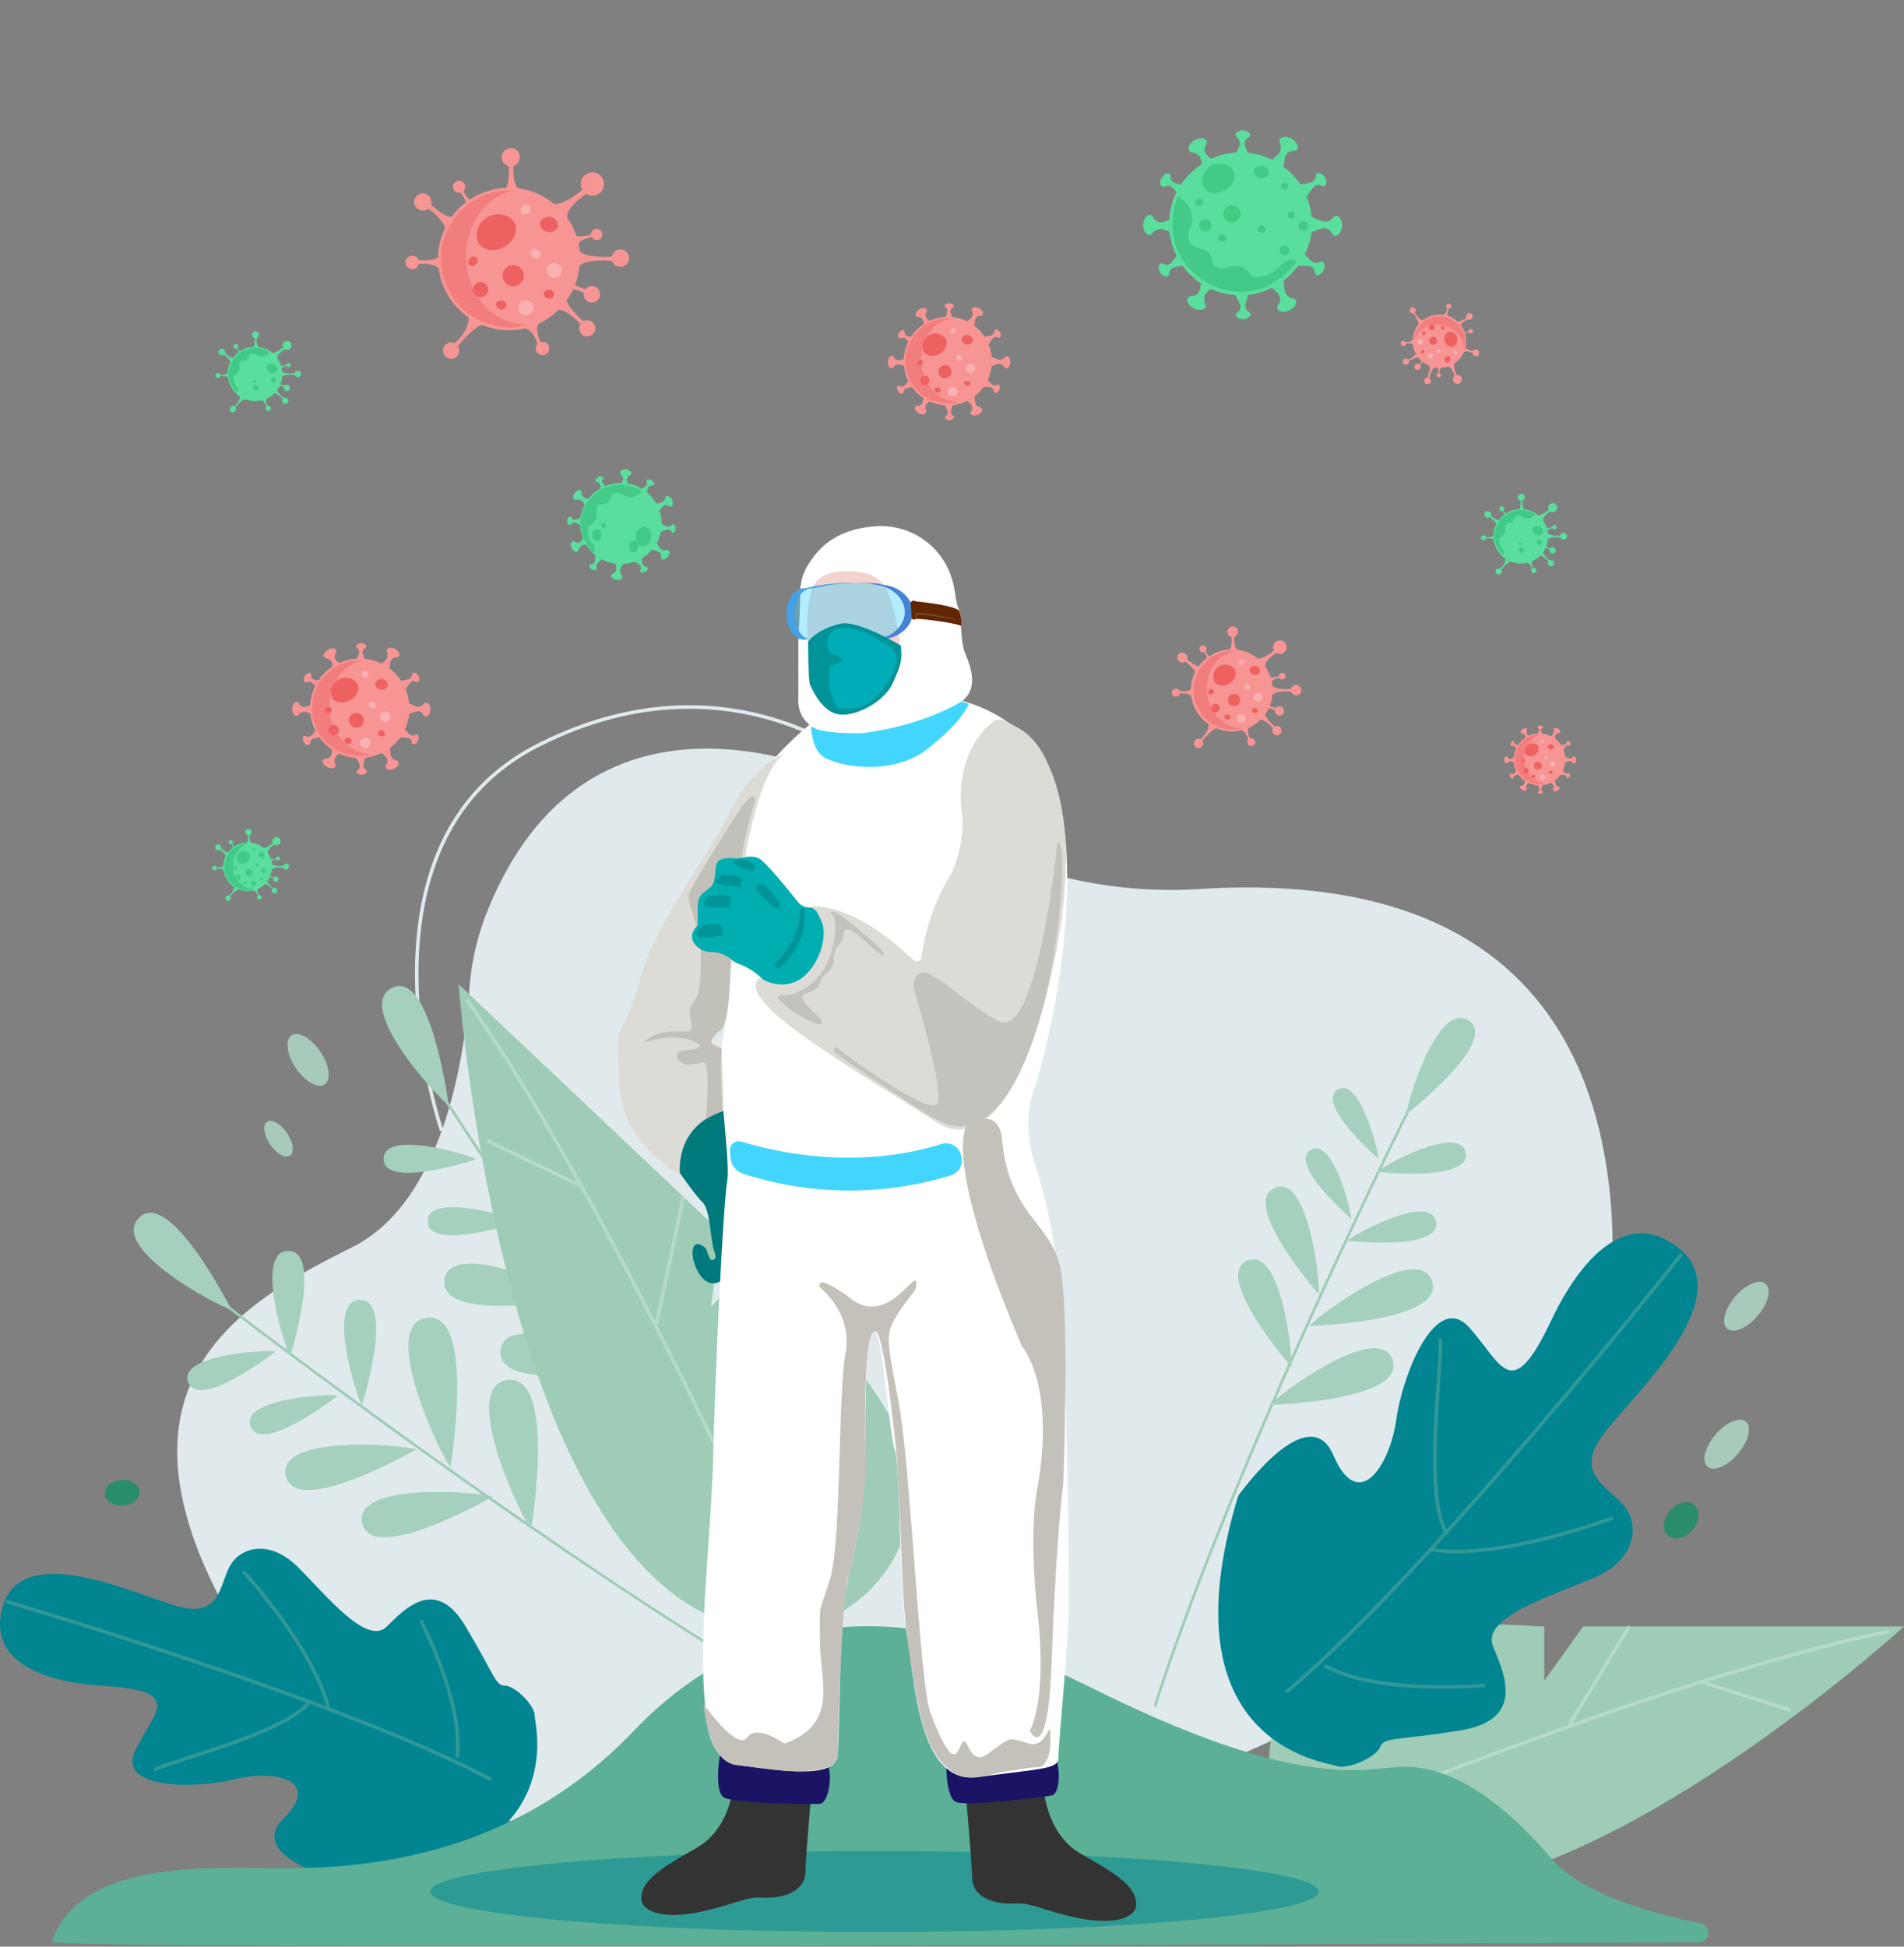 <svg xmlns="http://www.w3.org/2000/svg" viewBox="0 0 540 552"><rect x="0" y="0" width="540" height="552" fill="#808080" stroke="none"/><defs><style>.cls-1{isolation:isolate;}.cls-2{fill:#e0eaec;}.cls-3,.cls-4,.cls-7,.cls-9{fill:none;stroke-miterlimit:10;}.cls-3{stroke:#e0eaec;}.cls-4{stroke:#9eccb6;stroke-width:0.75px;}.cls-4,.cls-9{stroke-linecap:round;}.cls-5{fill:#a5d0bd;}.cls-6{fill:#9eccb6;}.cls-7{stroke:#b6dac8;}.cls-13,.cls-8{fill:#018591;}.cls-9{stroke:#319897;}.cls-10{fill:#5cb098;}.cls-11{fill:#a8caba;}.cls-12{fill:#298c6a;}.cls-13{opacity:0.5;mix-blend-mode:multiply;}.cls-14{fill:#333;}.cls-15{fill:#00797c;}.cls-16{fill:#1b1464;}.cls-17{fill:#f4d3ce;}.cls-18{fill:#fff;}.cls-19{fill:#4582d5;}.cls-20{fill:#41d3ff;opacity:0.4;}.cls-21{fill:#602601;}.cls-22{fill:#754c24;}.cls-23{fill:#009397;}.cls-24{fill:#00acb8;}.cls-25{fill:#42d6fe;}.cls-26{fill:#dcdbd6;}.cls-27{fill:#c1c1b9;}.cls-28{fill:#00adb1;}.cls-29{fill:#009499;}.cls-30{fill:#c3c2bd;}.cls-31{fill:#c4c1ba;}.cls-32{fill:#f79594;}.cls-33{fill:#f27d7d;}.cls-34{fill:#ed6160;}.cls-35{fill:#f9b1b2;}.cls-36{fill:#59de9d;}.cls-37{fill:#43ca88;}.cls-38{fill:#41c987;}.cls-39{fill:#43ca85;}</style></defs><title>origen-doctor</title><g class="cls-1"><g id="Noticias"><path class="cls-2" d="M137.43,260.41a72.93,72.93,0,0,0-4.34,20.66c-1.31,18-7.15,59.57-33.15,72.56C66.41,370.4,21.7,395.55,74.79,473.78,117,536,272.34,543.43,377.73,484.83c53.14-29.54,85.4-87.16,78.73-147.59-5-45.59-31.14-90.55-116.38-85.14a128.84,128.84,0,0,1-50.8-7.07A156.48,156.48,0,0,1,259.2,230.7C224.82,209.54,162.92,193.39,137.43,260.41Z"/><path class="cls-3" d="M125.28,320.63S97.14,239.08,153,211.14s97.87,6.17,109,21.25"/><path class="cls-4" d="M400.3,313.12S350,413.71,327.65,483.56"/><path class="cls-5" d="M398.9,315.92c0-2.95,8.84-32.4,17.67-26.51s-17.67,26.51-17.67,26.51"/><path class="cls-5" d="M390.44,332.29c1.72-1.7,23.77-13.72,25.25-5.37s-25.25,5.37-25.25,5.37"/><path class="cls-5" d="M382.06,351.84c1.71-1.69,23.77-13.71,25.24-5.36s-25.24,5.36-25.24,5.36"/><path class="cls-5" d="M371.35,376c2.1-2.75,31-24.24,34.8-12.67S371.35,376,371.35,376"/><path class="cls-5" d="M360.17,398.39c2.1-2.76,31-24.25,34.81-12.68s-34.81,12.68-34.81,12.68"/><path class="cls-5" d="M390.91,328.55C391,326.42,385.58,305,379.3,309s11.61,19.54,11.61,19.54"/><path class="cls-5" d="M383.26,345.65c.07-2.12-5.32-23.57-11.61-19.53s11.61,19.53,11.61,19.53"/><path class="cls-5" d="M374,367c.53-3-2.85-34.57-12.59-30.09S374,367,374,367"/><path class="cls-5" d="M366.22,387.61c.53-3-2.85-34.57-12.58-30.09s12.58,30.09,12.58,30.09"/><path class="cls-4" d="M125.28,310.29s70.48,109.42,126.84,172.9"/><path class="cls-5" d="M127.23,313.33c-2.93-1.74-27-27.91-16-33.23s16,33.23,16,33.23"/><path class="cls-5" d="M138.54,331.41c-.68-2.71.37-31.76,9.56-28.3s-9.56,28.3-9.56,28.3"/><path class="cls-5" d="M153.07,351.3c-.68-2.71.37-31.76,9.56-28.3s-9.56,28.3-9.56,28.3"/><path class="cls-5" d="M170.84,376.23c-1.51-3.71-5.83-45.21,7.91-42.13s-7.91,42.13-7.91,42.13"/><path class="cls-5" d="M186.5,400.55c-1.5-3.71-5.83-45.21,7.92-42.14s-7.92,42.14-7.92,42.14"/><path class="cls-5" d="M135.09,328.74c-2.07-1.33-26.6-8.6-26.29,0s26.29,0,26.29,0"/><path class="cls-5" d="M147.61,346.45c-2.07-1.33-26.6-8.61-26.3,0s26.3,0,26.3,0"/><path class="cls-5" d="M163.44,368.27c-2.68-2.3-36.1-17.55-37.39-5.22s37.39,5.22,37.39,5.22"/><path class="cls-5" d="M179.34,388.17c-2.68-2.3-36.1-17.56-37.39-5.22s37.39,5.22,37.39,5.22"/><path class="cls-4" d="M62.74,369.11s103,79.53,177.4,120.47"/><path class="cls-5" d="M65.6,371.32c-3.34-.66-34.82-17.25-26.17-26s26.17,26,26.17,26"/><path class="cls-5" d="M82.31,384.57c-1.55-2.32-10.28-30.05-.47-29.86s.47,29.86.47,29.86"/><path class="cls-5" d="M102.66,398.45c-1.55-2.33-10.29-30.05-.47-29.87s.47,29.87.47,29.87"/><path class="cls-5" d="M127.75,416c-2.67-3-20.63-40.65-6.65-42.35S127.75,416,127.75,416"/><path class="cls-5" d="M150.64,433.68C148,430.68,130,393,144,391.32s6.64,42.36,6.64,42.36"/><path class="cls-5" d="M78.17,383.21c-2.4-.55-28,.8-24.77,8.83s24.77-8.83,24.77-8.83"/><path class="cls-5" d="M95.89,395.71c-2.4-.56-27.95.79-24.77,8.83s24.77-8.83,24.77-8.83"/><path class="cls-5" d="M118.11,411c-3.3-1.27-39.89-4.46-37,7.59s37-7.59,37-7.59"/><path class="cls-5" d="M139.75,424.4c-3.3-1.27-39.89-4.46-37,7.6s37-7.6,37-7.6"/><path class="cls-6" d="M449,461.21l-11,15.36V461.21h-1.4c-21.46-1.79-38.62.71-52.05,4.94-32.89,10.37-32.84,57,.1,67.2l1.66.5C442.21,550.61,540,461.21,540,461.21Z"/><path class="cls-7" d="M390.52,510.1s89.41-36.32,145.29-47.5"/><line class="cls-7" x1="462.07" y1="461.21" x2="445" y2="489.15"/><line class="cls-7" x1="507.87" y1="484.95" x2="482.54" y2="476.92"/><path class="cls-6" d="M204.53,349.48l-2.9,21.06L213.51,358l1.15,1.08c18.93,15.14,31,30.46,38.75,44.31,18.89,33.93-17.2,72-52.06,54.89q-.87-.42-1.74-.87c-58.68-29.51-69.52-178.29-69.52-178.29Z"/><path class="cls-7" d="M214.55,434.71s-45.05-98.87-82.12-151.24"/><line class="cls-7" x1="193.84" y1="339.37" x2="186.19" y2="375.43"/><line class="cls-7" x1="138" y1="323.37" x2="164.94" y2="336.38"/><path class="cls-8" d="M28.69,478c-6.24-.37-33.53-2.79-27.94-22.35s39.12-2.8,50.29,0S62.22,450,65,444.44s11.18-8.38,19.56,0,19.56,22.35,25.15,16.77,14-14,22.35,0S140.45,478,143.25,478s8.38,5.59,8.38,8.38,11.17,41.91-53.09,47.5c0,0-29.34-7-18.16-18.16s-2.79-14-14-11.18-33.53,2.8-27.94-8.38S52.44,479.37,28.69,478Z"/><path class="cls-9" d="M2.15,454.22s95,27.94,136.9,50.29"/><path class="cls-9" d="M69.2,445.84s20,21.67,24,38.78"/><path class="cls-9" d="M44.06,501.72c5.59-2.79,37.07-10.35,43.68-19.14"/><path class="cls-9" d="M119.5,459.81s12,23.19,10.17,38.14"/><path class="cls-8" d="M440.24,373.85c3.05-6.46,17.26-34.38,35.63-20.11s-13.72,42.69-21.45,53.36,1.17,14.24,5.9,19.58,4.13,15.43-8.33,20.75S419.93,458.65,423.48,467s8.86,20.78-9.53,23.72-21.36,1.74-22.55,4.71-9.51,6.51-12.47,5.31-49.23-6-27.76-76.57c0,0,19.92-28.14,27-11.52s16,3,17.82-10.06,11.33-36.76,20.8-26.07S428.63,398.45,440.24,373.85Z"/><path class="cls-9" d="M476.75,355.82S406.61,444.69,365,479.62"/><path class="cls-9" d="M457.06,430.53s-31.53,12-51.37,8.91"/><path class="cls-9" d="M408.49,380c.58,7.12-4.83,43.74,1.69,54.51"/><path class="cls-9" d="M420.79,477.93s-29.71,2.8-44.8-5.47"/><path class="cls-10" d="M14.72,550.61c-.73,2.21,348.8.75,467.11.19a2.72,2.72,0,0,0,.54-5.38c-16.77-3.5-34.41-9.17-42.13-18.18C423.47,507.68,409.65,501,398.48,501s-27.84,7.73-87.39-21.66c-23.1-11.4-82.28-39.92-131.47,11.6C138.47,534,86,529.66,69.2,529.66S21.7,529.66,14.72,550.61Z"/><ellipse class="cls-11" cx="489.71" cy="409.52" rx="8.38" ry="4.19" transform="translate(-139.8 515.5) rotate(-49.46)"/><ellipse class="cls-11" cx="495.3" cy="370.4" rx="8.38" ry="4.19" transform="translate(-108.12 506.06) rotate(-49.46)"/><ellipse class="cls-11" cx="87.36" cy="300.55" rx="4.19" ry="8.38" transform="translate(-153.53 100.73) rotate(-34.12)"/><ellipse class="cls-11" cx="78.98" cy="322.9" rx="2.89" ry="5.78" transform="translate(-167.51 99.87) rotate(-34.12)"/><ellipse class="cls-12" cx="476.79" cy="431.11" rx="5.71" ry="4.19" transform="translate(-160.73 513.25) rotate(-49.46)"/><ellipse class="cls-12" cx="34.67" cy="423.3" rx="4.93" ry="3.62" transform="translate(-30.13 3.55) rotate(-4.09)"/><ellipse class="cls-13" cx="248" cy="536.36" rx="126" ry="11.5"/><path class="cls-14" d="M208.29,503.82S208.09,518,197.56,524c-8.76,5-16.1,9-15.66,14.76.17,2.32,4.34,6.13,17.68,3.17,9-2,11.95-4.14,16.5-3.84s12.2-.93,12.35-7.4,2.34-28.6,2.24-29.88S211.32,492.61,208.29,503.82Z"/><path class="cls-14" d="M295.84,505.5s.21,14.23,10.74,20.2c8.76,5,16.1,9,15.66,14.75-.17,2.32-4.34,6.13-17.68,3.18-9-2-11.95-4.14-16.5-3.85s-12.2-.93-12.35-7.4-2.34-28.59-2.24-29.88S292.82,494.29,295.84,505.5Z"/><path class="cls-15" d="M192,331.45s5,7.27,7.27,9.51,2.23,11.18,3.35,14-1.12,2.24-1.12,2.24a14.37,14.37,0,0,1-1.12-2.8c0-.56-3.35-3.35-3.91,0s2.8,11.74,7.83,8.95,3.91-12.86,5-15.1S206,314.13,206,314.13,193.14,315.8,192,331.45Z"/><path class="cls-16" d="M204.88,495.24c-.49-.29-2.8,12.85.56,14.53s26.65,2,27.39,1.68c2.79-1.12,3.91-11.74,0-14.54C232.83,496.91,211.58,499.15,204.88,495.24Z"/><path class="cls-16" d="M268.76,496.7c-.52-.21-1.05,13.12,2.5,14.33s26.68-1.61,27.36-2c2.62-1.49,2.31-12.16-1.94-14.41C296.68,494.63,275.93,499.68,268.76,496.7Z"/><path class="cls-17" d="M230.59,166.56s1.68-4.48,8.94-4.48c.56,0,7.27-.56,10.62,3.36s5,15.65,5,17.88c0,0-13.69-7.54-18.72-5.86a16.26,16.26,0,0,0-7.27,4.47S228.07,173.54,230.59,166.56Z"/><path class="cls-18" d="M273.35,184.16c-1.12-4.47-.56-9.5-1.12-10.62a7.62,7.62,0,0,1-.35-.84A17.29,17.29,0,0,1,271,169a29.8,29.8,0,0,0-1.24-5.54,21,21,0,0,0-21.39-14.22c-13,.86-17.27,8.05-19.16,10.88a14.6,14.6,0,0,0-2.23,7.26c0,3.36-.56,14.54-.56,14.54V198.7c0,7.26,7.26,8.94,7.26,8.94,12.3,2.24,31.87-3.91,38.57-8.38S273.91,186.4,273.35,184.16Zm-36.89-6.7a16.26,16.26,0,0,0-7.27,4.47s-1.12-8.39,1.4-15.37c0,0,1.68-4.48,8.94-4.48.56,0,7.27-.56,10.62,3.36s5,15.65,5,17.88C255.18,183.32,241.49,175.78,236.46,177.46Z"/><path class="cls-19" d="M229.42,181.25a3.82,3.82,0,0,0,.89.12,3.39,3.39,0,0,0,.64-.07c1.79-.16,4.72-.21,7.8-.23C235.29,181.06,231.72,181.1,229.42,181.25Z"/><path class="cls-19" d="M249.87,165.75a2.14,2.14,0,0,0-.8-.25,55.74,55.74,0,0,0-6.45-.24c1.35,0,2.75.1,4.21.24a2.25,2.25,0,0,1,.81.25c5,.34,8.94,3.7,8.94,7.79,0,3.79-3.36,7-7.82,7.67h0a7.53,7.53,0,0,1-.83.1,10.37,10.37,0,0,0,1.12.06,12.41,12.41,0,0,0,2-.16h0c4.47-.72,7.83-3.88,7.83-7.67C258.82,169.45,254.88,166.09,249.87,165.75Z"/><path class="cls-19" d="M238.75,181.07c2,0,4,0,5.69.06a12.1,12.1,0,0,0,2.36.24,10.37,10.37,0,0,0,1.12-.06c-.42,0-.84-.1-1.25-.18C244.4,181.09,241.51,181.06,238.75,181.07Z"/><path class="cls-19" d="M225.28,174.1c0-4,2.25-7.26,5-7.26h.22l.11,0a54.26,54.26,0,0,1,12-1.55,54.42,54.42,0,0,0-14.21,1.55l-.11,0h-.23c-2.77,0-5,3.25-5,7.26s2.26,7.27,5,7.27a3.5,3.5,0,0,0,.65-.07l.7-.05C227.07,180.64,225.28,177.68,225.28,174.1Z"/><path class="cls-20" d="M256.58,173.54c0-4.09-3.93-7.45-8.94-7.79a2.25,2.25,0,0,0-.81-.25,55.37,55.37,0,0,0-18.42,1.31l-.11,0h-.23c-2.77,0-5,3.25-5,7.26s2.26,7.27,5,7.27a3.5,3.5,0,0,0,.65-.07c3.4-.3,10.91-.24,15.72-.17a12.1,12.1,0,0,0,2.36.24,12.41,12.41,0,0,0,1.95-.16h0C253.22,180.49,256.58,177.33,256.58,173.54Z"/><path class="cls-21" d="M258.28,171l.26,4s0,1.12,1.12.56c.7-.35,12.43,1.22,12.92,2a10.06,10.06,0,0,0-.46-4.2c-.68-1.61-10.92-2.69-12.31-2.83a.69.69,0,0,1-.28-.08A.81.81,0,0,0,258.28,171Z"/><path class="cls-22" d="M259.66,175.5s-.56-1.68,1.11-1.68a53.19,53.19,0,0,1,11.74,2.24s-9.48-1.82-11.74-1.79a.9.9,0,0,0-.9.76.83.83,0,0,0,.08.42Z"/><path class="cls-23" d="M229.19,181.93s0,11.18.56,12.29,3.36,7.83,8.39,8.39,12.85-3.91,15.09-8.94,2.79-6.71,2.23-10.62c0,0-12.18-7.44-17.32-6.15C231.43,178.57,229.19,181.93,229.19,181.93Z"/><path class="cls-24" d="M234.6,182.07a5.88,5.88,0,0,0,.74,3.21s2.8.56,3.35,1.68-2.79,1.12-3.35,2.23-.56,9.51,2.8,11.74c0,0,5,.56,8.38-1.67s6.15-6.71,7.27-10.07c.91-2.72.34-4-.51-4.94a6.14,6.14,0,0,0-1.24-1.09,34.43,34.43,0,0,0-9.23-4.66,12.6,12.6,0,0,0-4.24-.42h-.1A4.13,4.13,0,0,0,234.6,182.07Z"/><path class="cls-18" d="M300.18,225.53c7.28,30.25-3.35,72.67-6.71,82.73-.1.32-.21.64-.31,1a32.57,32.57,0,0,0,.17,20.15c4.75,14.53,8.05,34.53,8.53,52.11.56,20.69,1.68,67.08,1.12,78.82s-2.8,34.66-2.8,38-4.19,3.07-22.92,5.59c-17.25,2.32-17.88-29.07-20.12-40.81s-1.68-46.95-3.35-52-3.36-31.3-5.59-33.54-2.8,12.86-2.8,33.54-3.91,30.18-5.59,40.25-1.67,39.12-2.23,46.39-18.45,3.91-28,2.8-9.5-16.21-9.5-16.21c-2.24-20.13,1.67-48.64,2.23-72.67s2.8-69.87,3.91-76.58-3.35-30.75-1.11-41.37,5-54.22,6.7-64.84,17.89-23.48,17.89-23.48c17.33,6.15,43-6.7,43-6.7S294.87,203.45,300.18,225.53Z"/><path class="cls-25" d="M230.47,206.16a.25.25,0,0,0-.41.22c.1,1.58.57,5.5,2.77,7.69,2.79,2.79,19.56,6.71,30.18-1.68s11.74-12.85,11.74-12.85l-2.06-.61s-11,7-28.63,9C244.06,207.89,233.1,208.16,230.47,206.16Z"/><path class="cls-25" d="M207,326.36c.07.61.12,1.23.16,1.83a5.31,5.31,0,0,0,3.62,4.65,98.42,98.42,0,0,0,58.87.47,4.41,4.41,0,0,0,3.05-5l-.09-.49a4.38,4.38,0,0,0-5.65-3.41c-9,2.89-29.78,7.32-56.73-.69A2.53,2.53,0,0,0,207,326.36Z"/><path class="cls-26" d="M222.48,213.79s-8.38,2.24-15.65,16.77-22.91,33.54-26.27,50.87a127,127,0,0,1-5,11.73,47.28,47.28,0,0,0,0,9.51c.56,4.47-2.79,17.33,17.33,30.74,0,0-2.1-13.9,12.36-18.41,0,0-.48-16.79-.55-17.64s-5.28-.66-1.75-4.2c.56-.55,2.75-1.09,3.33-6.69S210.19,222.17,222.48,213.79Z"/><path class="cls-27" d="M210.47,228.6s-14.54,22.36-15.1,25.16,3.36,8.94,3.36,16.77,0,11.18-2.24,14,1.12,7.27-1.12,7.83-8.38-1.12-12.85,3.35c0,0,8.94-3.35,15.09,0,0,0,3.91,1.68-4.47,2.24,0,0-3.36,1.67,1.12,3.91a21.6,21.6,0,0,0,5-.56c1.67-.56,1.71,4.68,1,16,0,0,4.13-2.3,4.65-2.15,0,0-.79-12.84-.28-17.39,0,0,.31-.46-2.1-1.39s1.54-4.06,1.54-4.06,2.66-.41,3-15.68,2-33.16,7-49.38C214.1,227.2,214.66,223.29,210.47,228.6Z"/><path class="cls-28" d="M197.31,268c-1.15-1.26-1.84-3.19.58-5.61v-5c0-3.35,1.12-3.91,3.35-5.59s1.12-5.59,2.24-7.27,4.47-1.11,5.59-1.11,3.91-1.12,6.15,0c1.86.93,8,8.47,11,12.24a4.33,4.33,0,0,0,3.22,1.68,6.46,6.46,0,0,1,4.26,1.73c2.8,2.23,0,15.65-6.14,20.68a6.9,6.9,0,0,1-6.88,1.35,7.87,7.87,0,0,1-3.44-2.39,18.26,18.26,0,0,0-7.66-5.35,6.1,6.1,0,0,1-2-1.18l0,0a9,9,0,0,0-5.65-2.22l-.38,0A5.93,5.93,0,0,1,197.31,268Z"/><path class="cls-29" d="M219.69,273.6c0-.79,6.71-5,7.27-15.65,0,0,1.67-2.24,1.11,3.91s-5.59,11.74-6.7,12.3C221.37,274.16,219.69,275.28,219.69,273.6Z"/><path class="cls-29" d="M214.66,252.36s-.56-1.68,1.12-1.68,6.7,6.15,5,6.71S214.66,252.36,214.66,252.36Z"/><path class="cls-29" d="M198.84,262.71s-2.5,2.55-.77,2.91,3.4.14,7.28-.33a1.55,1.55,0,0,1-.27-2.22S203.7,261,198.84,262.71Z"/><path class="cls-29" d="M201.15,254.19s-2.64,2.41-.93,2.86,3.38.34,7.28.08a1.54,1.54,0,0,1-.14-2.23S206.1,252.74,201.15,254.19Z"/><path class="cls-29" d="M204.68,248.23s-2.86,1.69-1.26,2.29,3.23.72,7.05,1a1.2,1.2,0,0,1,.14-1.89S209.66,247.65,204.68,248.23Z"/><path class="cls-29" d="M209.86,243.61s-2.55.7-1.42,1.47,2.37,1.2,5.28,2.19a.93.93,0,0,1,.48-1.41S213.84,244.18,209.86,243.61Z"/><path class="cls-26" d="M285.37,204.57c3.07,1.84,7.27,2.79,11.18,10.62s10,25.15,1.4,62.32c-7.55,32.7-19.67,49.05-32.7,40.53-22.64-14.81-57.86-34.38-49.75-40.81,0,0,5.59,3.92,11.18.56s8.94-13.41,5.59-17.88a3.55,3.55,0,0,0-4.75-2.52s11.53-4.19,31.55,14.84a1.35,1.35,0,0,0,2.26-.81A62.32,62.32,0,0,1,270,247.33s3.91-8.39,2.79-16.77c-1.06-7.95.39-18.9,8.63-25.74a3.42,3.42,0,0,1,3.91-.28Z"/><path class="cls-30" d="M220.91,283.33a.76.76,0,0,1,.76-1.23c1.45.37,3.76.17,7.8-2.63,7.27-5,8.95-19,6.15-20.68,0,0,0-1.68,6.15,3.35s7.83,6.71,8.94,8.39c0,0,.84,2-4.75-3.08s-6.71-4.47-6.71-2.23-2.79,2.79-2.79,6.7-3.35,3.92-3.91,6.71-5,2.8-5,3.91c0,.56-.56,1.12,5,6.15,0,0,2.79,3.92-4.48,0A25.38,25.38,0,0,1,220.91,283.33Z"/><path class="cls-30" d="M299.9,238.66s-5.59,57-16.77,50.87c-9-4.95-15.09-11.34-18.3-12.48a3.44,3.44,0,0,0-4.06-.93c-1.67.55-1.67,3.91-1.67,3.91s8.94,29.62,6.71,33-26.19-13.89-27.95-15.65c-.56-.56-1.45-.22-1.39.27a1.67,1.67,0,0,0,.73,1.17c3.21,2.24,22.47,15.43,27.72,18.27,4.37,2.37,7,2.63,8.87,2.1a4.77,4.77,0,0,0,1-.39h0a14.68,14.68,0,0,0,8.56-5.5,7.37,7.37,0,0,0,1.27-1.39,65.52,65.52,0,0,0,7-13.41C300.46,276.67,303.26,238.1,299.9,238.66Z"/><path class="cls-31" d="M233.57,363.64a.9.9,0,0,0-.86,1.54c2.76,2.4,8.85,8.94,7.1,18.54-2.23,12.3-1.12,53.66-4.47,64.28s-2.79,6.15-2.79,17.33,5.59,23.48-10.07,29.07c0,0-7.82-5.59-10.62-1.68s-12.29-9.5-12.29-9.5,1.11,17.33,10.06,17.33c0,0,11.57,1.77,16.41,1.72s11.54-.61,11.54-4.52,1.11-43,2.79-49.75c0,0,5-19,5-30.74s-.56-40.25,2.8-39.69c0,0,2.23-3.35,6.15,35.22,0,0,.56,8.94,1.11,21.8s.56,22.36,2.8,36.33,3.91,27.39,13.41,32.42c0,0,3.36,1.68,11.18-.56,0,0,8.95-1.68,11.74-1.68,0,0,3.36,0,3.36-7.82s-.56,2.79-6.15,1.12-5-1.68-8.39.56-6.15,6.14-8.94,0-1.68,14.53-10.62-9.51c-3-8.13-5.59-69.87-8.94-87.76s-3.92-19-.56-24.59,5.59-6.71,5.59-9c0-5.15-8.39,13.42-19.57,3.36C240.37,367.51,236.23,364.47,233.57,363.64Z"/><path class="cls-31" d="M274.19,319.16s-7.27,8.94,15.65,62.6c0,0,9.5,10.62,4.47,39.69,0,0-2.79,11.74,0,36.33s-2.23,33-2.23,33,5,10.62,6.15-19,2.23-41.37,3.35-51.43c0,0,1.68-44.72-.56-59.25s-14.53-15.65-16.77-37.45C284.25,323.63,284.25,313,274.19,319.16Z"/><path class="cls-32" d="M285.55,101a.79.79,0,0,0-.63.36,1.36,1.36,0,0,1-.45.38,1.66,1.66,0,0,1-1.21.22,14.14,14.14,0,0,1-2-.79,12.28,12.28,0,0,0-.88-3.53,16.24,16.24,0,0,1,1.29-1.76,1.19,1.19,0,0,1,.71-.31.92.92,0,0,1,.56.14.63.63,0,0,0,.64,0c.33-.21.35-.93,0-1.54s-1-.86-1.35-.65A.59.59,0,0,0,282,94a.89.89,0,0,1-.12.42,1.19,1.19,0,0,1-.64.63,15.28,15.28,0,0,1-2,.41,12.75,12.75,0,0,0-2.93-3.11,11.82,11.82,0,0,1,.25-1.71,1.57,1.57,0,0,1,.63-.84,1.28,1.28,0,0,1,.76-.22.84.84,0,0,0,.79-.36c.26-.48-.2-1.35-1.06-1.81s-1.78-.34-2,.13a.77.77,0,0,0,.05.73,1.36,1.36,0,0,1,.13.57,1.65,1.65,0,0,1-.34,1.18,10.65,10.65,0,0,1-1.19,1.09,12.41,12.41,0,0,0-4.25-1.21,10.65,10.65,0,0,1-.51-1.43,1.14,1.14,0,0,1,.13-.76.91.91,0,0,1,.42-.4.6.6,0,0,0,.39-.5c0-.4-.59-.81-1.3-.82s-1.28.38-1.28.78a.54.54,0,0,0,.27.45,1,1,0,0,1,.29.33,1.21,1.21,0,0,1,.18.88,10,10,0,0,1-.54,1.42A12.65,12.65,0,0,0,263.66,91a8.57,8.57,0,0,1-.76-.66,1.54,1.54,0,0,1-.39-1,1.28,1.28,0,0,1,.2-.76.89.89,0,0,0,.11-.87c-.28-.47-1.26-.52-2.1,0s-1.21,1.35-.94,1.82a.77.77,0,0,0,.64.33A1.31,1.31,0,0,1,261,90a1.68,1.68,0,0,1,.83.9,6.5,6.5,0,0,1,.22,1,12.51,12.51,0,0,0-3.64,3.57,7.78,7.78,0,0,1-1.08-.19,1.17,1.17,0,0,1-.6-.48.92.92,0,0,1-.14-.56.65.65,0,0,0-.25-.59c-.35-.2-1,.12-1.35.74s-.29,1.3.06,1.49a.53.53,0,0,0,.53,0,1.22,1.22,0,0,1,.42-.09,1.25,1.25,0,0,1,.86.28,8.1,8.1,0,0,1,.73.84,12.48,12.48,0,0,0-1.27,4.84,10.48,10.48,0,0,1-1.16.39,1.62,1.62,0,0,1-1-.17,1.26,1.26,0,0,1-.55-.57.85.85,0,0,0-.69-.54c-.54,0-1.09.81-1.11,1.78s.53,1.74,1.07,1.75a.79.79,0,0,0,.62-.38,1.24,1.24,0,0,1,.45-.4,1.66,1.66,0,0,1,1.2-.24,8.82,8.82,0,0,1,1.26.44A12.73,12.73,0,0,0,257.6,108a11.14,11.14,0,0,1-1,1.29,1.16,1.16,0,0,1-.71.31,1,1,0,0,1-.56-.14.62.62,0,0,0-.63-.07c-.34.21-.37.94,0,1.54s1,.87,1.34.66a.57.57,0,0,0,.24-.47.89.89,0,0,1,.12-.42,1.22,1.22,0,0,1,.65-.63,12.73,12.73,0,0,1,1.59-.33,12.41,12.41,0,0,0,3.23,3.11,8.13,8.13,0,0,1-.18,1.13,1.55,1.55,0,0,1-.63.85,1.3,1.3,0,0,1-.75.23.83.83,0,0,0-.79.36c-.26.48.21,1.35,1.08,1.8s1.78.33,2-.15a.78.78,0,0,0,0-.72,1.32,1.32,0,0,1-.15-.58,1.7,1.7,0,0,1,.33-1.18,8.92,8.92,0,0,1,.81-.79,12.35,12.35,0,0,0,4.33,1.11,15,15,0,0,1,.86,1.78,1.23,1.23,0,0,1-.06.77,1,1,0,0,1-.38.44.62.62,0,0,0-.35.53c0,.4.66.75,1.37.7s1.24-.5,1.21-.89a.59.59,0,0,0-.32-.43,1,1,0,0,1-.32-.3,1.24,1.24,0,0,1-.25-.86,11.86,11.86,0,0,1,.51-1.78,12.44,12.44,0,0,0,4.15-1.21,12,12,0,0,1,1.13,1.12,1.65,1.65,0,0,1,.3,1,1.27,1.27,0,0,1-.27.74.84.84,0,0,0-.18.85c.23.49,1.2.64,2.08.22s1.33-1.23,1.1-1.72a.78.78,0,0,0-.61-.39,1.4,1.4,0,0,1-.55-.23,1.71,1.71,0,0,1-.74-1,13.2,13.2,0,0,1-.2-1.91,12.13,12.13,0,0,0,2.55-2.61,14.74,14.74,0,0,1,2.06.12,1.17,1.17,0,0,1,.65.43,1,1,0,0,1,.19.55.58.58,0,0,0,.3.56c.35.17,1-.21,1.27-.85s.18-1.32-.18-1.49a.58.58,0,0,0-.53.07,1,1,0,0,1-.42.12,1.19,1.19,0,0,1-.87-.19,13.23,13.23,0,0,1-1.29-1.3,12.38,12.38,0,0,0,1.13-3.93,15.28,15.28,0,0,1,1.92-.66,1.62,1.62,0,0,1,1,.2,1.25,1.25,0,0,1,.53.58.87.87,0,0,0,.68.55c.54,0,1.11-.79,1.15-1.76S286.09,101,285.55,101Z"/><path class="cls-33" d="M261.25,101.93c0-5.57,3.06-10.26,8.2-11.63l-.58,0a12,12,0,0,0,0,24.08A12.22,12.22,0,0,0,272,114C265.6,113.65,261.25,108.39,261.25,101.93Z"/><path class="cls-34" d="M268.22,96.05c.78,1.37,0,3.29-1.74,4.28s-3.79.68-4.57-.7a3.66,3.66,0,0,1,6.31-3.58Z"/><path class="cls-34" d="M275.93,96.75a1.7,1.7,0,0,1-3.24-.65A1.63,1.63,0,0,1,274.6,95,1.61,1.61,0,0,1,275.93,96.75Z"/><path class="cls-34" d="M275.25,108.88a1,1,0,0,1-1.86-.37,1,1,0,0,1,1.86.37Z"/><path class="cls-35" d="M271.27,100.91a.85.85,0,0,1,1.2,0,.86.86,0,0,1,.29,1.17,1,1,0,0,1-1.49-1.17Z"/><path class="cls-34" d="M266.84,110.81a1,1,0,0,1-1.86-.39,1,1,0,0,1,1.86.39Z"/><path class="cls-35" d="M271,93.16a1,1,0,0,1-1.44,1.24A1,1,0,0,1,271,93.16Z"/><path class="cls-34" d="M261.67,102.27a1,1,0,0,1-1.44,1.23,1,1,0,0,1,1.44-1.23Z"/><circle class="cls-34" cx="268.01" cy="105.4" r="1.88"/><circle class="cls-34" cx="262.27" cy="107.86" r="1.33"/><circle class="cls-35" cx="270.23" cy="111.04" r="1.33"/><circle class="cls-35" cx="275.26" cy="104.49" r="1.33"/><path class="cls-32" d="M446.4,214.49a.48.48,0,0,0-.37.22.92.92,0,0,1-.26.22,1,1,0,0,1-.71.13,10.15,10.15,0,0,1-1.16-.46,7.14,7.14,0,0,0-.51-2.07,9.69,9.69,0,0,1,.75-1,.72.72,0,0,1,.42-.18.64.64,0,0,1,.33.08.36.36,0,0,0,.37,0c.19-.13.21-.55,0-.9s-.59-.51-.78-.38a.32.32,0,0,0-.14.28.51.51,0,0,1-.07.24.74.74,0,0,1-.37.37,8.28,8.28,0,0,1-1.15.24,7.41,7.41,0,0,0-1.71-1.82,6.29,6.29,0,0,1,.14-1,1,1,0,0,1,.37-.49.79.79,0,0,1,.45-.13.5.5,0,0,0,.46-.21c.15-.28-.12-.79-.62-1.06s-1-.2-1.19.08a.45.45,0,0,0,0,.42,1.05,1.05,0,0,1,.08.34,1,1,0,0,1-.2.69,6.64,6.64,0,0,1-.69.64,7.23,7.23,0,0,0-2.49-.71,6.84,6.84,0,0,1-.3-.84.71.71,0,0,1,.08-.44.53.53,0,0,1,.24-.23.37.37,0,0,0,.23-.3c0-.23-.34-.47-.76-.47s-.74.22-.75.45a.33.33,0,0,0,.16.26.55.55,0,0,1,.17.2.7.7,0,0,1,.11.51,6.76,6.76,0,0,1-.32.83,7.21,7.21,0,0,0-2.61.64,3.82,3.82,0,0,1-.44-.39.86.86,0,0,1-.23-.57.7.7,0,0,1,.12-.44.51.51,0,0,0,.06-.51c-.16-.27-.74-.3-1.23,0s-.71.79-.55,1.06a.47.47,0,0,0,.38.19.76.76,0,0,1,.33.11,1,1,0,0,1,.49.52,5.43,5.43,0,0,1,.12.55,7.41,7.41,0,0,0-2.12,2.09,4.39,4.39,0,0,1-.63-.11.69.69,0,0,1-.36-.28.62.62,0,0,1-.08-.33.37.37,0,0,0-.14-.34c-.2-.12-.58.07-.79.43s-.17.76,0,.88a.34.34,0,0,0,.31,0,.7.7,0,0,1,.25,0,.71.71,0,0,1,.5.16,4.92,4.92,0,0,1,.43.49,7.11,7.11,0,0,0-.74,2.83c-.27.1-.52.19-.68.23a.94.94,0,0,1-.61-.1.75.75,0,0,1-.32-.34.49.49,0,0,0-.4-.31c-.32,0-.64.47-.65,1s.31,1,.62,1a.45.45,0,0,0,.36-.22.75.75,0,0,1,.27-.23,1,1,0,0,1,.7-.15,7.68,7.68,0,0,1,.74.26,7.13,7.13,0,0,0,.72,2.47,6.2,6.2,0,0,1-.58.75.66.66,0,0,1-.41.18.54.54,0,0,1-.33-.08.36.36,0,0,0-.37,0c-.2.13-.21.55,0,.9s.58.51.78.39a.32.32,0,0,0,.14-.28.48.48,0,0,1,.07-.24.72.72,0,0,1,.38-.37,6.25,6.25,0,0,1,.93-.19,7.19,7.19,0,0,0,1.88,1.81,5.78,5.78,0,0,1-.1.67.93.93,0,0,1-.37.49.74.74,0,0,1-.44.13.51.51,0,0,0-.46.22c-.15.28.13.78.63,1.05s1,.19,1.19-.09a.45.45,0,0,0,0-.42.82.82,0,0,1-.09-.34,1,1,0,0,1,.2-.69,3.45,3.45,0,0,1,.47-.46,7.38,7.38,0,0,0,2.53.65,7.46,7.46,0,0,1,.5,1,.68.68,0,0,1,0,.45.56.56,0,0,1-.23.25.37.37,0,0,0-.2.31c0,.24.39.44.8.41s.72-.29.7-.52a.31.31,0,0,0-.18-.25.58.58,0,0,1-.18-.17.71.71,0,0,1-.15-.51,8.94,8.94,0,0,1,.29-1,7.34,7.34,0,0,0,2.43-.7,6.83,6.83,0,0,1,.66.65,1,1,0,0,1,.18.59.81.81,0,0,1-.16.43.5.5,0,0,0-.11.5c.13.29.7.37,1.22.13s.78-.72.64-1a.46.46,0,0,0-.36-.22.83.83,0,0,1-.32-.14,1,1,0,0,1-.43-.57,7.12,7.12,0,0,1-.11-1.11,7.46,7.46,0,0,0,1.49-1.53,9,9,0,0,1,1.2.08.62.62,0,0,1,.37.25.5.5,0,0,1,.12.31c0,.16.06.29.17.33s.57-.12.75-.5.1-.77-.11-.86a.3.3,0,0,0-.31,0,.67.67,0,0,1-.24.07.69.69,0,0,1-.52-.12,7.53,7.53,0,0,1-.75-.75,7.17,7.17,0,0,0,.66-2.3,8.3,8.3,0,0,1,1.13-.38.86.86,0,0,1,.6.11.73.73,0,0,1,.31.34.5.5,0,0,0,.4.32c.31,0,.65-.46.67-1S446.71,214.5,446.4,214.49Z"/><path class="cls-33" d="M432.2,215.06a6.68,6.68,0,0,1,4.79-6.79h-.34a7,7,0,0,0,0,14.07,7.26,7.26,0,0,0,1.82-.24C434.74,221.91,432.2,218.83,432.2,215.06Z"/><path class="cls-34" d="M436.27,211.62a2.18,2.18,0,0,1-3.68,2.1,2.14,2.14,0,0,1,3.68-2.1Z"/><path class="cls-34" d="M440.78,212a1,1,0,0,1-1.89-.38,1,1,0,0,1,1.89.38Z"/><path class="cls-34" d="M440.38,219.12a.51.51,0,0,1-.63.32.51.51,0,0,1-.46-.53.56.56,0,0,1,1.09.21Z"/><path class="cls-35" d="M438.05,214.47a.57.57,0,0,1,.88.68.55.55,0,0,1-.74,0A.54.54,0,0,1,438.05,214.47Z"/><path class="cls-34" d="M435.47,220.25a.57.57,0,0,1-1.09-.23.55.55,0,0,1,.64-.36A.56.56,0,0,1,435.47,220.25Z"/><path class="cls-35" d="M437.88,209.94a.51.51,0,0,1-.14.69.51.51,0,0,1-.71,0,.56.56,0,0,1,.11-.73A.55.55,0,0,1,437.88,209.94Z"/><path class="cls-34" d="M432.45,215.26a.57.57,0,0,1-.85.72.56.56,0,0,1,.11-.73A.55.55,0,0,1,432.45,215.26Z"/><circle class="cls-34" cx="436.15" cy="217.09" r="1.1"/><circle class="cls-34" cx="432.8" cy="218.53" r="0.78"/><circle class="cls-35" cx="437.45" cy="220.39" r="0.78"/><circle class="cls-35" cx="440.39" cy="216.56" r="0.78"/><path class="cls-32" d="M120.84,199.25a.91.91,0,0,0-.71.42,1.52,1.52,0,0,1-.51.43,1.94,1.94,0,0,1-1.36.25,18.26,18.26,0,0,1-2.23-.89,14.33,14.33,0,0,0-1-4,17.64,17.64,0,0,1,1.45-2,1.34,1.34,0,0,1,.8-.35,1.07,1.07,0,0,1,.63.15.71.71,0,0,0,.72.07c.38-.24.4-1.06,0-1.74s-1.14-1-1.52-.73a.67.67,0,0,0-.26.54,1.06,1.06,0,0,1-.13.47,1.37,1.37,0,0,1-.73.71,16.78,16.78,0,0,1-2.21.46,14.13,14.13,0,0,0-3.3-3.51,14.44,14.44,0,0,1,.28-1.92,1.81,1.81,0,0,1,.72-.95,1.41,1.41,0,0,1,.85-.24,1,1,0,0,0,.9-.41c.29-.54-.23-1.52-1.2-2s-2-.38-2.3.15a.9.9,0,0,0,.06.82,1.59,1.59,0,0,1,.15.65,1.86,1.86,0,0,1-.38,1.32,11.63,11.63,0,0,1-1.34,1.23,14.08,14.08,0,0,0-4.79-1.37,11.62,11.62,0,0,1-.58-1.6,1.29,1.29,0,0,1,.15-.86,1,1,0,0,1,.47-.45.69.69,0,0,0,.44-.57c0-.44-.66-.91-1.47-.92s-1.43.43-1.44.88a.66.66,0,0,0,.31.51,1.17,1.17,0,0,1,.33.37,1.45,1.45,0,0,1,.2,1,12.36,12.36,0,0,1-.61,1.6,14.14,14.14,0,0,0-5,1.23,7.45,7.45,0,0,1-.86-.74,1.79,1.79,0,0,1-.45-1.1,1.48,1.48,0,0,1,.24-.86,1,1,0,0,0,.11-1c-.31-.52-1.42-.58-2.36,0s-1.37,1.53-1.06,2a.85.85,0,0,0,.73.37,1.57,1.57,0,0,1,.63.21,1.87,1.87,0,0,1,.94,1,7.84,7.84,0,0,1,.25,1.07,14.22,14.22,0,0,0-4.11,4,8.68,8.68,0,0,1-1.21-.22,1.39,1.39,0,0,1-.68-.54,1.08,1.08,0,0,1-.16-.63.69.69,0,0,0-.28-.67c-.39-.22-1.12.14-1.52.83s-.32,1.47.06,1.69a.64.64,0,0,0,.6,0,1.15,1.15,0,0,1,.48-.1,1.34,1.34,0,0,1,1,.31,8,8,0,0,1,.82.94,14.06,14.06,0,0,0-1.43,5.45,9.09,9.09,0,0,1-1.31.44,1.75,1.75,0,0,1-1.17-.19,1.42,1.42,0,0,1-.62-.64.94.94,0,0,0-.77-.6c-.61,0-1.24.91-1.25,2s.59,2,1.2,2a.9.9,0,0,0,.7-.43,1.62,1.62,0,0,1,.5-.44,1.86,1.86,0,0,1,1.35-.28,10.44,10.44,0,0,1,1.43.5,14,14,0,0,0,1.4,4.76,12.39,12.39,0,0,1-1.12,1.45,1.26,1.26,0,0,1-.8.34,1,1,0,0,1-.63-.15.71.71,0,0,0-.72-.07c-.38.23-.41,1,0,1.73s1.13,1,1.51.74a.63.63,0,0,0,.26-.53,1.23,1.23,0,0,1,.14-.47,1.37,1.37,0,0,1,.73-.71,13.81,13.81,0,0,1,1.79-.37,14.42,14.42,0,0,0,3.64,3.5,8.46,8.46,0,0,1-.2,1.28,1.8,1.8,0,0,1-.7,1,1.59,1.59,0,0,1-.85.25.94.94,0,0,0-.89.41c-.29.54.24,1.52,1.21,2s2,.36,2.3-.17a.87.87,0,0,0-.07-.82,1.6,1.6,0,0,1-.16-.65,1.93,1.93,0,0,1,.37-1.33,10.15,10.15,0,0,1,.92-.89,13.73,13.73,0,0,0,4.87,1.25,15.12,15.12,0,0,1,1,2,1.27,1.27,0,0,1-.07.87,1,1,0,0,1-.43.49.72.72,0,0,0-.39.6c0,.45.75.85,1.55.79s1.39-.56,1.36-1a.67.67,0,0,0-.36-.48,1.16,1.16,0,0,1-.36-.34,1.42,1.42,0,0,1-.29-1,14.88,14.88,0,0,1,.58-2,14.24,14.24,0,0,0,4.68-1.37,15,15,0,0,1,1.27,1.27,1.79,1.79,0,0,1,.34,1.14,1.44,1.44,0,0,1-.31.83,1,1,0,0,0-.2,1c.26.55,1.36.72,2.35.25s1.5-1.39,1.24-1.94a.85.85,0,0,0-.69-.44,1.78,1.78,0,0,1-.62-.26,1.93,1.93,0,0,1-.84-1.1,16.12,16.12,0,0,1-.22-2.15,14.08,14.08,0,0,0,2.88-2.94,16.82,16.82,0,0,1,2.32.14,1.3,1.3,0,0,1,.72.48,1.11,1.11,0,0,1,.22.62.7.7,0,0,0,.33.63c.41.19,1.11-.23,1.45-1s.19-1.49-.22-1.68a.65.65,0,0,0-.59.08,1.11,1.11,0,0,1-.47.14,1.39,1.39,0,0,1-1-.22,14.29,14.29,0,0,1-1.45-1.46,13.8,13.8,0,0,0,1.27-4.43,14.77,14.77,0,0,1,2.18-.74,1.78,1.78,0,0,1,1.16.22,1.4,1.4,0,0,1,.6.65,1,1,0,0,0,.77.62c.6,0,1.25-.88,1.29-2S121.45,199.28,120.84,199.25Z"/><path class="cls-33" d="M93.45,200.35c0-6.28,3.46-11.56,9.25-13.1l-.66,0a13.57,13.57,0,0,0,0,27.14,14,14,0,0,0,3.51-.46C98.36,213.56,93.45,207.63,93.45,200.35Z"/><path class="cls-34" d="M101.31,193.72c.88,1.55,0,3.71-2,4.82s-4.27.77-5.15-.78a4.13,4.13,0,0,1,7.11-4Z"/><path class="cls-34" d="M110,194.52a1.92,1.92,0,0,1-3.65-.73,1.88,1.88,0,0,1,3.65.73Z"/><path class="cls-34" d="M109.24,208.19a1,1,0,0,1-1.22.61,1,1,0,0,1-.88-1,1,1,0,0,1,1.23-.71A1.05,1.05,0,0,1,109.24,208.19Z"/><path class="cls-35" d="M104.74,199.2a1.1,1.1,0,0,1,1.69,1.32,1.08,1.08,0,0,1-1.69-1.32Z"/><path class="cls-34" d="M99.76,210.36a1.1,1.1,0,0,1-2.1-.44,1.08,1.08,0,0,1,2.1.44Z"/><path class="cls-35" d="M104.4,190.47a1.1,1.1,0,0,1-1.62,1.4,1,1,0,0,1,.2-1.41A1.05,1.05,0,0,1,104.4,190.47Z"/><path class="cls-34" d="M93.93,200.73a1.1,1.1,0,0,1-1.62,1.4,1.08,1.08,0,0,1,1.62-1.4Z"/><circle class="cls-34" cx="101.07" cy="204.26" r="2.12"/><circle class="cls-34" cx="94.61" cy="207.04" r="1.5"/><circle class="cls-35" cx="103.58" cy="210.62" r="1.5"/><circle class="cls-35" cx="109.25" cy="203.23" r="1.5"/><path class="cls-32" d="M177.36,71.17a2.46,2.46,0,0,0-3.42.64,2.42,2.42,0,0,0-.41,1.14l0-.18c-5.64.31-8.06-.59-9.1-1.44a18.87,18.87,0,0,0-.33-2.15c.13-.44.76-1.28,3.66-1.9l0-.11a1.56,1.56,0,0,0,.51.61,1.6,1.6,0,1,0-.34-2.24,1.48,1.48,0,0,0-.31.95c-.35.12-2.74.84-4.12.42a20.42,20.42,0,0,0-2.58-5.08c-.23-.69-.29-2.88,5.34-6.84l0,0a3.26,3.26,0,0,0,2.09.49,3.3,3.3,0,1,0-3.63-2.94,3.37,3.37,0,0,0,.42,1.3c-1.07.89-5.21,4.17-8,4A20,20,0,0,0,147,53.4c-.64-.5-1.53-2-1.43-6.29h-.19a2.68,2.68,0,0,0,1.15-.56,2.58,2.58,0,1,0-3.63-.3,2.54,2.54,0,0,0,1.38.84c0,.55.26,4.07-.66,6.17a20,20,0,0,0-10.46,3.4,10.51,10.51,0,0,1-1.68-2.43l-.12.05a1.77,1.77,0,0,0,.49-.7,1.73,1.73,0,1,0-1.13,1.06,12.92,12.92,0,0,1,1.41,2.76A20.17,20.17,0,0,0,128,61.54c-.81,0-2.54-.63-5.74-3.49a3,3,0,0,0,.1-.78A2.44,2.44,0,1,0,120,59.7a2.86,2.86,0,0,0,1.59-.5c.8.61,4.13,3.26,4.65,5.43a19.94,19.94,0,0,0-2,8.27c-.41.41-1.73,1.22-5.53.85a1.67,1.67,0,0,0-.41-.65,1.91,1.91,0,1,0-.06,2.71,2,2,0,0,0,.56-1c.94,0,4.61-.1,5.61,1.28A20.13,20.13,0,0,0,132.9,90c.09.92-.05,3.69-3.88,7.31l.11.12a2.34,2.34,0,0,0-1.08-.31,2.31,2.31,0,1,0,1.8,1c.44-.52,4.52-5.35,6.84-6a20.07,20.07,0,0,0,7.65,1.51,20.33,20.33,0,0,0,4.52-.51c.91.16,2.57,1,3.58,4.45a2,2,0,0,0-.4.68A1.91,1.91,0,1,0,154.48,97a2,2,0,0,0-1.15,0c-.38-.82-1.73-4-.47-5.28a20.39,20.39,0,0,0,5.62-3.91c1.23.07,3.17,1,6.12,4l.13-.09a2.28,2.28,0,1,0,2.16-.88,2.24,2.24,0,0,0-1.41.25c-.45-.36-3.69-3.09-4.82-5.86a19.74,19.74,0,0,0,1.94-3.29A26.13,26.13,0,0,1,165.53,83l.08-.14a2.32,2.32,0,1,0,.44-.87,25,25,0,0,1-3-1.12,20.49,20.49,0,0,0,1.34-5.55c2.31-2,8.5-1.41,9.24-1.32a2.46,2.46,0,0,0,4.35.6A2.47,2.47,0,0,0,177.36,71.17Z"/><path class="cls-33" d="M132.19,72.77c0-9,4.92-16.51,13.2-18.72l-.94,0a19.37,19.37,0,1,0,0,38.74,19.15,19.15,0,0,0,5-.66C139.19,91.62,132.19,83.15,132.19,72.77Z"/><path class="cls-34" d="M145.88,63.12c1.25,2.21,0,5.29-2.81,6.88s-6.09,1.1-7.34-1.11-.25-5.73,2.55-7.32S144.62,60.91,145.88,63.12Z"/><path class="cls-34" d="M158.29,64.25a2.73,2.73,0,0,1-5.21-1,2.68,2.68,0,0,1,5.21,1Z"/><path class="cls-34" d="M157.19,83.77a1.57,1.57,0,0,1-3-.6,1.54,1.54,0,0,1,3,.6Z"/><path class="cls-35" d="M150.78,70.94a1.57,1.57,0,0,1,2.4,1.89,1.54,1.54,0,0,1-2.4-1.89Z"/><path class="cls-34" d="M143.66,86.88a1.57,1.57,0,0,1-3-.63,1.48,1.48,0,0,1,1.77-1A1.5,1.5,0,0,1,143.66,86.88Z"/><path class="cls-35" d="M150.29,58.48a1.57,1.57,0,0,1-2.32,2,1.54,1.54,0,0,1,2.32-2Z"/><path class="cls-34" d="M135.34,73.12a1.58,1.58,0,0,1-2.32,2,1.55,1.55,0,0,1,2.32-2Z"/><circle class="cls-34" cx="145.54" cy="78.17" r="3.02"/><circle class="cls-34" cx="136.31" cy="82.13" r="2.14"/><circle class="cls-35" cx="149.12" cy="87.25" r="2.14"/><circle class="cls-35" cx="157.21" cy="76.7" r="2.14"/><path class="cls-32" d="M368.38,194.45a1.42,1.42,0,0,0-2,.37,1.47,1.47,0,0,0-.24.66l0-.1c-3.25.17-4.65-.35-5.25-.84a10.31,10.31,0,0,0-.19-1.24c.07-.25.44-.74,2.11-1.09v-.07a1,1,0,0,0,.29.36.93.93,0,1,0,1.1-1.5.93.93,0,0,0-1.29.2.88.88,0,0,0-.18.55,5.08,5.08,0,0,1-2.38.24,11.73,11.73,0,0,0-1.49-2.93c-.13-.4-.16-1.66,3.09-3.94l0,0a1.94,1.94,0,0,0,1.21.29,1.91,1.91,0,1,0-2.09-1.7,1.94,1.94,0,0,0,.24.75c-.62.51-3,2.41-4.6,2.29a11.54,11.54,0,0,0-5.85-2.52c-.36-.29-.87-1.14-.82-3.63h-.11a1.41,1.41,0,0,0,.66-.32,1.5,1.5,0,1,0-1.29.31,9.17,9.17,0,0,1-.38,3.56,11.53,11.53,0,0,0-6,2,6,6,0,0,1-1-1.4l-.06,0a.86.86,0,0,0,.27-.4,1,1,0,1,0-1.27.59,1.1,1.1,0,0,0,.62,0,7.08,7.08,0,0,1,.82,1.59,11.78,11.78,0,0,0-2.34,2.39c-.47,0-1.46-.36-3.31-2a1.53,1.53,0,0,0,.06-.45,1.41,1.41,0,1,0-1.41,1.4,1.59,1.59,0,0,0,.91-.29c.47.36,2.39,1.88,2.68,3.13a11.59,11.59,0,0,0-1.14,4.78c-.24.23-1,.7-3.19.49a1,1,0,0,0-.24-.38,1.1,1.1,0,0,0-1.56,0,1.11,1.11,0,1,0,1.53,1.6,1.16,1.16,0,0,0,.32-.58c.54,0,2.66-.06,3.23.73a11.64,11.64,0,0,0,4.93,8c.05.53,0,2.13-2.24,4.22l.06.07a1.31,1.31,0,1,0,.66,1.17A1.42,1.42,0,0,0,341,210c.25-.3,2.61-3.08,3.94-3.48a11.79,11.79,0,0,0,7,.57c.53.09,1.49.55,2.07,2.57a1.11,1.11,0,0,0,.45,1.79,1.11,1.11,0,1,0,.72-2.09,1.24,1.24,0,0,0-.66,0c-.22-.47-1-2.3-.27-3a11.65,11.65,0,0,0,3.24-2.26c.71,0,1.83.56,3.53,2.34l.08-.06a1.24,1.24,0,0,0-.25.6,1.31,1.31,0,1,0,1.49-1.1,1.25,1.25,0,0,0-.81.14,10.53,10.53,0,0,1-2.78-3.38,11.29,11.29,0,0,0,1.12-1.9,13.47,13.47,0,0,1,1.69.62l.05-.08a1.2,1.2,0,0,0,0,.65,1.31,1.31,0,1,0,.94-1.6,1.25,1.25,0,0,0-.69.45,15.57,15.57,0,0,1-1.72-.65,11.79,11.79,0,0,0,.77-3.2c1.34-1.17,4.9-.81,5.33-.77a1.47,1.47,0,0,0,.54.72,1.42,1.42,0,1,0,1.6-2.34Z"/><path class="cls-33" d="M342.32,195.37c0-5.17,2.85-9.52,7.62-10.8h-.54a11.18,11.18,0,0,0,0,22.35,10.94,10.94,0,0,0,2.88-.38C346.36,206.25,342.32,201.36,342.32,195.37Z"/><path class="cls-34" d="M350.22,189.81c.73,1.27,0,3.05-1.61,4s-3.52.63-4.24-.65a3.39,3.39,0,0,1,5.85-3.32Z"/><path class="cls-34" d="M357.38,190.46a1.57,1.57,0,0,1-3-.6,1.54,1.54,0,0,1,3,.6Z"/><path class="cls-34" d="M356.75,201.72a.91.91,0,0,1-1.73-.35.89.89,0,0,1,1.73.35Z"/><path class="cls-35" d="M353.05,194.32a.91.91,0,0,1,1.39,1.09.87.87,0,0,1-1.17.06A.85.85,0,0,1,353.05,194.32Z"/><path class="cls-34" d="M348.94,203.51a.9.9,0,0,1-1.72-.36.89.89,0,0,1,1.72.36Z"/><path class="cls-35" d="M352.77,187.13a.91.91,0,0,1-1.34,1.15.89.89,0,0,1,1.34-1.15Z"/><path class="cls-34" d="M344.14,195.58a.9.9,0,0,1-1.33,1.15.89.89,0,0,1,1.33-1.15Z"/><circle class="cls-34" cx="350.03" cy="198.49" r="1.74"/><circle class="cls-34" cx="344.71" cy="200.77" r="1.23"/><circle class="cls-35" cx="352.09" cy="203.72" r="1.23"/><circle class="cls-35" cx="356.76" cy="197.64" r="1.23"/><path class="cls-32" d="M405.51,108.81a.93.93,0,0,0,.15-1.3.89.89,0,0,0-.37-.27h.07c.51-2.06,1.09-2.83,1.51-3.11a7.72,7.72,0,0,0,.82.12c.14.09.37.41.27,1.52H408a.57.57,0,0,0-.28.11.6.6,0,0,0,.72,1,.62.62,0,0,0,.13-.85.64.64,0,0,0-.31-.21,3.26,3.26,0,0,1,.3-1.53,7.41,7.41,0,0,0,2.1-.37c.28,0,1.07.22,1.88,2.67h0a1.18,1.18,0,0,0-.4.7,1.24,1.24,0,1,0,2.43.47,1.22,1.22,0,0,0-1-1.45,1.25,1.25,0,0,0-.51,0c-.2-.48-.93-2.33-.55-3.3a7.54,7.54,0,0,0,2.68-3.16c.25-.17.87-.33,2.41.18l0-.07a.86.86,0,0,0,.08.47,1,1,0,0,0,1.27.51,1,1,0,0,0,.5-1.28,1,1,0,0,0-1.27-.5,1,1,0,0,0-.45.41,6.11,6.11,0,0,1-2.15-.91,7.64,7.64,0,0,0-.07-4.14,4.2,4.2,0,0,1,1.05-.33v0a.67.67,0,0,0,.2.25.64.64,0,0,0,.9-.13.63.63,0,0,0-.13-.9.64.64,0,0,0-.9.12.63.63,0,0,0-.13.39,4.84,4.84,0,0,1-1.15.2,7.42,7.42,0,0,0-1.05-1.91c.11-.28.51-.84,1.89-1.68a.85.85,0,0,0,.27.12.91.91,0,0,0,1.14-.6.92.92,0,1,0-1.75-.54,1,1,0,0,0,0,.62,5.21,5.21,0,0,1-2.46,1.08,7.59,7.59,0,0,0-2.75-1.62c-.11-.2-.26-.76.29-2.08a.69.69,0,0,0,.28-.08.72.72,0,1,0-1-.32.72.72,0,0,0,.3.32c-.09.34-.47,1.66-1.07,1.87a7.63,7.63,0,0,0-5.94,1.54c-.34-.07-1.32-.42-2.2-2.19l-.05,0a.86.86,0,1,0-.86.19.83.83,0,0,0,.54,0c.14.21,1.42,2.21,1.42,3.12a7.54,7.54,0,0,0-1.38,2.58,7.74,7.74,0,0,0-.31,1.68c-.16.31-.62.82-2,.8a.83.83,0,0,0-.2-.22.72.72,0,1,0,.16,1,.69.69,0,0,0,.13-.41c.34,0,1.63-.18,2,.41a7.72,7.72,0,0,0,.78,2.45c-.16.43-.69,1-2.12,1.75l0,.06a.89.89,0,0,0-.33-.27.86.86,0,1,0,.41,1.14.82.82,0,0,0,.06-.53,6.92,6.92,0,0,1,2.64-1.09,7.41,7.41,0,0,0,1,1.06,11.28,11.28,0,0,1-.7.93l0,0a.9.9,0,0,0-.4-.13.86.86,0,1,0-.08,1.71.86.86,0,0,0,.75-1.33,8,8,0,0,1,.73-1,7.51,7.51,0,0,0,1.84,1.09c.48,1-.42,3.21-.53,3.47a.87.87,0,0,0-.55.2.92.92,0,1,0,1.15,1.44Z"/><path class="cls-33" d="M409.89,92.4c3.22,1,5.39,3.58,5.28,6.8,0-.11.07-.22.11-.34a7.28,7.28,0,0,0-13.92-4.24,7.64,7.64,0,0,0-.32,1.87C402.34,92.85,406.16,91.26,409.89,92.4Z"/><path class="cls-34" d="M411.85,98.38a2.26,2.26,0,0,1-1-4.28,2.21,2.21,0,0,1,1,4.28Z"/><path class="cls-34" d="M410.09,102.71a.89.89,0,0,1-.22-1.25A.9.9,0,0,1,411,101a1,1,0,0,1-.94,1.75Z"/><path class="cls-34" d="M403.19,100.18a.59.59,0,0,1,.55-1,.56.56,0,0,1,.17.74A.57.57,0,0,1,403.19,100.18Z"/><path class="cls-35" d="M408.51,99.28a.6.6,0,0,1-.95.66.57.57,0,0,1,.19-.74A.57.57,0,0,1,408.51,99.28Z"/><path class="cls-34" d="M403.56,95a.53.53,0,0,1-.12-.72.52.52,0,0,1,.67-.29.58.58,0,0,1-.55,1Z"/><path class="cls-35" d="M413,100.47a.59.59,0,0,1-.47-1,.56.56,0,0,1,.69.32A.56.56,0,0,1,413,100.47Z"/><path class="cls-34" d="M409.41,93.5a.52.52,0,0,1-.64-.35.51.51,0,0,1,.18-.7.55.55,0,0,1,.69.32A.56.56,0,0,1,409.41,93.5Z"/><circle class="cls-34" cx="406.48" cy="96.61" r="1.14"/><circle class="cls-34" cx="406.07" cy="92.86" r="0.8"/><circle class="cls-35" cx="402.83" cy="96.9" r="0.8"/><circle class="cls-35" cx="405.73" cy="100.96" r="0.8"/><path class="cls-36" d="M189.59,156a.7.7,0,0,0-.67,0,1.1,1.1,0,0,1-.54.06,1.56,1.56,0,0,1-1-.45,15.14,15.14,0,0,1-1.11-1.62,11.35,11.35,0,0,0,1.15-3.16,14.2,14.2,0,0,1,1.89-.68,1.08,1.08,0,0,1,.7.13.81.81,0,0,1,.36.39.61.61,0,0,0,.46.37c.37,0,.75-.53.77-1.19s-.33-1.18-.69-1.19a.52.52,0,0,0-.43.25,1.06,1.06,0,0,1-.3.26,1.22,1.22,0,0,1-.82.15,14.24,14.24,0,0,1-1.71-.71,11.65,11.65,0,0,0-.64-3.88,11.54,11.54,0,0,1,1.07-1.18,1.47,1.47,0,0,1,.92-.32,1.24,1.24,0,0,1,.69.23.77.77,0,0,0,.79.13c.44-.23.54-1.13.12-1.93s-1.19-1.18-1.63-.94a.67.67,0,0,0-.33.57,1.36,1.36,0,0,1-.19.52,1.59,1.59,0,0,1-.87.72,10.41,10.41,0,0,1-1.47.23,11.33,11.33,0,0,0-2.63-3.12,9.08,9.08,0,0,1,.35-1.36,1.09,1.09,0,0,1,.48-.51.88.88,0,0,1,.53-.09.59.59,0,0,0,.56-.18c.21-.3,0-.92-.58-1.3s-1.17-.36-1.38-.06a.55.55,0,0,0,0,.49.86.86,0,0,1,.05.39,1.12,1.12,0,0,1-.31.77,9.64,9.64,0,0,1-1.14.81,11.48,11.48,0,0,0-4-1.46,7.23,7.23,0,0,1-.25-.9,1.48,1.48,0,0,1,.2-.95,1.28,1.28,0,0,1,.55-.48.78.78,0,0,0,.53-.61c0-.49-.7-1-1.59-1.1s-1.63.41-1.66.91a.7.7,0,0,0,.33.58,1.65,1.65,0,0,1,.51,1.55,8.3,8.3,0,0,1-.32.84,11.68,11.68,0,0,0-4.63.86,8.27,8.27,0,0,1-.72-.7,1.07,1.07,0,0,1-.21-.68.85.85,0,0,1,.18-.5.59.59,0,0,0,.11-.58c-.16-.33-.82-.42-1.41-.13s-.89.85-.73,1.18a.52.52,0,0,0,.42.25,1,1,0,0,1,.37.15,1.14,1.14,0,0,1,.51.65,6.61,6.61,0,0,1,.13,1,11.39,11.39,0,0,0-3.46,3,9.65,9.65,0,0,1-1.09-.3,1.45,1.45,0,0,1-.71-.67,1.15,1.15,0,0,1-.12-.71.83.83,0,0,0-.25-.77c-.41-.28-1.26.06-1.77.8s-.49,1.6-.08,1.88a.74.74,0,0,0,.67,0,1.11,1.11,0,0,1,.54-.07,1.59,1.59,0,0,1,1,.42,10.11,10.11,0,0,1,.74,1,11.48,11.48,0,0,0-1.22,3.87,11.32,11.32,0,0,1-1.42.48,1.06,1.06,0,0,1-.7-.13.88.88,0,0,1-.36-.4.56.56,0,0,0-.46-.37c-.36,0-.75.52-.78,1.18s.33,1.18.69,1.2a.53.53,0,0,0,.42-.25,1.26,1.26,0,0,1,.31-.26,1.16,1.16,0,0,1,.82-.14,10.83,10.83,0,0,1,1.39.57,11.42,11.42,0,0,0,.87,4,6.55,6.55,0,0,1-.72.78,1.45,1.45,0,0,1-.92.33,1.18,1.18,0,0,1-.69-.22.79.79,0,0,0-.79-.13c-.44.24-.53,1.15-.1,1.94s1.2,1.16,1.63.93a.74.74,0,0,0,.33-.59,1.37,1.37,0,0,1,.19-.51,1.6,1.6,0,0,1,.86-.74,8.56,8.56,0,0,1,1-.18,11.73,11.73,0,0,0,2.74,3.07,12.48,12.48,0,0,1-.26,1.81,1,1,0,0,1-.44.56.83.83,0,0,1-.51.13.58.58,0,0,0-.54.23c-.18.32.12.92.69,1.24s1.2.26,1.38-.06a.54.54,0,0,0,0-.49.88.88,0,0,1-.08-.39,1.13,1.13,0,0,1,.24-.79,12.35,12.35,0,0,1,1.31-1.1,11.71,11.71,0,0,0,3.8,1.21,9.57,9.57,0,0,1,.28,1.44,1.49,1.49,0,0,1-.28.93,1.24,1.24,0,0,1-.59.42.8.8,0,0,0-.58.56c-.08.49.6,1.11,1.48,1.24s1.65-.26,1.73-.75a.71.71,0,0,0-.27-.61,1.41,1.41,0,0,1-.3-.46,1.59,1.59,0,0,1-.07-1.13,12.72,12.72,0,0,1,.84-1.56,11.62,11.62,0,0,0,3.29-.68,12.69,12.69,0,0,1,1.51,1.15,1.12,1.12,0,0,1,.27.66.83.83,0,0,1-.13.51.56.56,0,0,0-.06.59c.18.31.85.34,1.41,0s.81-.92.62-1.23a.51.51,0,0,0-.43-.22.89.89,0,0,1-.39-.12,1.16,1.16,0,0,1-.57-.6,12.56,12.56,0,0,1-.31-1.65,11.46,11.46,0,0,0,2.88-2.43,12.2,12.2,0,0,1,1.81.49,1.45,1.45,0,0,1,.7.68,1.18,1.18,0,0,1,.1.72.81.81,0,0,0,.24.77c.4.29,1.26,0,1.78-.75S190,156.24,189.59,156Z"/><path class="cls-37" d="M168.29,156.77A2.2,2.2,0,0,0,168,154a5.28,5.28,0,0,1-1.23-4.27c.2-1.19,2.6-.84,2.43-4.13s1.46-2.46,2.3-2.68.89-.16,1.76-2a2,2,0,0,1,2.27-1.09,2.45,2.45,0,0,1,1,.42c2.84,1.94,5.21-.5,5.58-1,0,0-8.71-5.76-15.46,3.11C166.71,142.3,161.28,149.24,168.29,156.77Z"/><ellipse class="cls-38" cx="182.51" cy="152.13" rx="2.74" ry="2.22" transform="translate(8.1 313.49) rotate(-82.59)"/><ellipse class="cls-38" cx="179.05" cy="155.13" rx="1.64" ry="1.32" transform="matrix(0.07, -1, 1, 0.07, 12.05, 323.15)"/><ellipse class="cls-38" cx="169.33" cy="151.73" rx="1.32" ry="1.64" transform="translate(-5.2 6.01) rotate(-2)"/><ellipse class="cls-38" cx="171.19" cy="148.95" rx="0.61" ry="0.75" transform="translate(-5.1 6.07) rotate(-2)"/><path class="cls-36" d="M81.63,245a.85.85,0,0,0-1.17.22.86.86,0,0,0-.15.39v-.06c-1.93.11-2.76-.2-3.12-.49,0-.25-.07-.5-.12-.74s.27-.44,1.26-.65v0a.48.48,0,0,0,.17.21.55.55,0,1,0-.12-.77.57.57,0,0,0-.11.33,3.08,3.08,0,0,1-1.41.14,6.78,6.78,0,0,0-.88-1.74c-.08-.24-.1-1,1.83-2.35h0a1.14,1.14,0,1,0-.52-.85,1,1,0,0,0,.14.45c-.37.31-1.79,1.43-2.74,1.36a6.93,6.93,0,0,0-3.48-1.5c-.21-.17-.52-.67-.49-2.16h-.06a.84.84,0,0,0,.39-.19.89.89,0,0,0,.1-1.25.87.87,0,0,0-1.24-.1.89.89,0,0,0-.1,1.25.82.82,0,0,0,.47.28,5.58,5.58,0,0,1-.22,2.12,6.88,6.88,0,0,0-3.6,1.17,3.93,3.93,0,0,1-.57-.84l0,0A.51.51,0,0,0,66,239a.58.58,0,0,0-.35-.76.6.6,0,0,0-.76.36.59.59,0,0,0,.36.75.52.52,0,0,0,.37,0,5.55,5.55,0,0,1,.48.95,7,7,0,0,0-1.39,1.43c-.28,0-.87-.22-2-1.2a1.93,1.93,0,0,0,0-.27.85.85,0,0,0-.84-.84.84.84,0,0,0-.84.83.85.85,0,0,0,.83.85,1,1,0,0,0,.55-.18c.28.21,1.42,1.12,1.6,1.87a6.91,6.91,0,0,0-.69,2.84c-.14.14-.59.42-1.89.29a.79.79,0,0,0-.14-.23.66.66,0,0,0-.93,0,.65.65,0,0,0,0,.93.66.66,0,0,0,.93,0,.56.56,0,0,0,.19-.35c.33,0,1.59,0,1.93.44a6.92,6.92,0,0,0,2.93,4.78c0,.31,0,1.27-1.33,2.51l0,0a.94.94,0,0,0-.38-.11.79.79,0,0,0,0,1.57.8.8,0,0,0,.81-.76.75.75,0,0,0-.15-.47,8.6,8.6,0,0,1,2.35-2.08,6.78,6.78,0,0,0,2.63.52,7.22,7.22,0,0,0,1.55-.17c.31,0,.88.32,1.23,1.52a.72.72,0,0,0-.14.24.66.66,0,0,0,1.24.43.66.66,0,0,0-.4-.84.61.61,0,0,0-.4,0c-.13-.29-.59-1.38-.16-1.82a6.82,6.82,0,0,0,1.93-1.34c.42,0,1.09.33,2.1,1.39l0,0a.73.73,0,0,0-.15.35.78.78,0,1,0,.89-.65.8.8,0,0,0-.49.08,6.33,6.33,0,0,1-1.65-2,6.68,6.68,0,0,0,.66-1.13c.29.09.63.21,1,.37l0,0a.74.74,0,0,0,0,.39.77.77,0,1,0,.15-.69,9.19,9.19,0,0,1-1-.38,6.76,6.76,0,0,0,.46-1.91c.8-.69,2.92-.48,3.18-.45a.74.74,0,0,0,.32.42.84.84,0,0,0,1.17-.21A.86.86,0,0,0,81.63,245Z"/><path class="cls-38" d="M66.12,245.56a6.31,6.31,0,0,1,4.54-6.42h-.33a6.65,6.65,0,0,0,0,13.3,6.49,6.49,0,0,0,1.72-.23A6.32,6.32,0,0,1,66.12,245.56Z"/><path class="cls-37" d="M70.82,242.25a2.06,2.06,0,0,1-3.48,2,2,2,0,0,1,3.48-2Z"/><path class="cls-37" d="M75.08,242.64a.93.93,0,0,1-1.78-.36.92.92,0,0,1,1.78.36Z"/><path class="cls-37" d="M74.71,249.34a.48.48,0,0,1-.6.3c-.28-.06-.48-.28-.43-.51a.53.53,0,0,1,1,.21Z"/><path class="cls-37" d="M72.51,244.93a.47.47,0,0,1,.66,0,.48.48,0,0,1,.16.65.5.5,0,0,1-.69,0A.52.52,0,0,1,72.51,244.93Z"/><path class="cls-37" d="M70.06,250.4a.53.53,0,0,1-1-.21.53.53,0,0,1,1,.21Z"/><path class="cls-37" d="M72.34,240.66a.47.47,0,0,1-.13.65.48.48,0,0,1-.67,0,.53.53,0,0,1,.8-.68Z"/><path class="cls-37" d="M67.21,245.68a.54.54,0,0,1-.8.69.51.51,0,0,1,.1-.69A.52.52,0,0,1,67.21,245.68Z"/><circle class="cls-37" cx="70.71" cy="247.42" r="1.04"/><circle class="cls-37" cx="67.54" cy="248.77" r="0.73"/><circle class="cls-37" cx="71.94" cy="250.53" r="0.73"/><circle class="cls-37" cx="74.71" cy="246.91" r="0.73"/><path class="cls-36" d="M379,61.21a1.23,1.23,0,0,0-1,.59,2.23,2.23,0,0,1-.74.62,2.7,2.7,0,0,1-1.95.35A24.08,24.08,0,0,1,372,61.5a19.84,19.84,0,0,0-1.42-5.72,25.76,25.76,0,0,1,2.09-2.85,1.83,1.83,0,0,1,1.15-.5,1.52,1.52,0,0,1,.9.21,1,1,0,0,0,1,.1c.54-.35.57-1.52,0-2.49s-1.65-1.4-2.19-1.06a1,1,0,0,0-.37.78,1.77,1.77,0,0,1-.19.68,2.07,2.07,0,0,1-1,1,24.18,24.18,0,0,1-3.19.65,20.21,20.21,0,0,0-4.73-5,20.35,20.35,0,0,1,.4-2.77,2.58,2.58,0,0,1,1-1.36,2,2,0,0,1,1.22-.35,1.38,1.38,0,0,0,1.29-.58c.42-.77-.33-2.18-1.72-2.93s-2.88-.56-3.3.21a1.26,1.26,0,0,0,.08,1.17,2.37,2.37,0,0,1,.23.94,2.83,2.83,0,0,1-.55,1.91,20.83,20.83,0,0,1-1.93,1.76,20.17,20.17,0,0,0-6.88-2,17.21,17.21,0,0,1-.83-2.3,1.89,1.89,0,0,1,.21-1.24,1.54,1.54,0,0,1,.67-.64,1,1,0,0,0,.64-.82c0-.64-.95-1.3-2.11-1.32s-2.06.62-2.07,1.26a.92.92,0,0,0,.45.73,1.72,1.72,0,0,1,.46.54,1.94,1.94,0,0,1,.29,1.42,17.47,17.47,0,0,1-.86,2.3A20.17,20.17,0,0,0,343.53,45,13.22,13.22,0,0,1,342.3,44a2.58,2.58,0,0,1-.64-1.58,2.06,2.06,0,0,1,.33-1.23,1.4,1.4,0,0,0,.17-1.41c-.45-.75-2-.84-3.4,0s-2,2.19-1.52,2.94a1.26,1.26,0,0,0,1.05.53,2.37,2.37,0,0,1,.92.3,2.7,2.7,0,0,1,1.34,1.45,12.18,12.18,0,0,1,.35,1.54A20.19,20.19,0,0,0,335,52.24a12,12,0,0,1-1.74-.32,1.9,1.9,0,0,1-1-.78,1.48,1.48,0,0,1-.23-.9,1,1,0,0,0-.4-1c-.56-.32-1.61.2-2.18,1.2s-.47,2.1.09,2.42a.91.91,0,0,0,.86,0,1.62,1.62,0,0,1,.69-.15,2,2,0,0,1,1.38.44,13.57,13.57,0,0,1,1.19,1.36,20.06,20.06,0,0,0-2.06,7.84,17.12,17.12,0,0,1-1.88.63,2.62,2.62,0,0,1-1.69-.28,2.06,2.06,0,0,1-.88-.92,1.36,1.36,0,0,0-1.11-.86c-.88,0-1.78,1.3-1.8,2.88s.86,2.81,1.73,2.82a1.27,1.27,0,0,0,1-.62,2.29,2.29,0,0,1,.72-.63,2.75,2.75,0,0,1,1.95-.4,16.48,16.48,0,0,1,2.05.71,20.21,20.21,0,0,0,2,6.84,19.48,19.48,0,0,1-1.6,2.09,1.89,1.89,0,0,1-1.15.49,1.55,1.55,0,0,1-.91-.23,1,1,0,0,0-1-.1c-.54.34-.58,1.51,0,2.49s1.63,1.41,2.18,1.07a.92.92,0,0,0,.38-.77,1.62,1.62,0,0,1,.2-.68,2,2,0,0,1,1-1,18.57,18.57,0,0,1,2.58-.53,20.3,20.3,0,0,0,5.22,5,14.72,14.72,0,0,1-.28,1.83,2.59,2.59,0,0,1-1,1.37,2.14,2.14,0,0,1-1.23.37,1.37,1.37,0,0,0-1.28.59c-.41.78.36,2.18,1.75,2.92s2.89.52,3.3-.25a1.27,1.27,0,0,0-.1-1.17,2.32,2.32,0,0,1-.23-.94,2.75,2.75,0,0,1,.53-1.91,13.94,13.94,0,0,1,1.32-1.27,20.18,20.18,0,0,0,7,1.79,23.26,23.26,0,0,1,1.39,2.88,1.88,1.88,0,0,1-.1,1.25,1.43,1.43,0,0,1-.61.7,1,1,0,0,0-.57.87c.05.64,1.07,1.22,2.22,1.13s2-.8,1.95-1.44a.91.91,0,0,0-.51-.69,1.83,1.83,0,0,1-.51-.49,2,2,0,0,1-.41-1.39,20.89,20.89,0,0,1,.82-2.89,20.08,20.08,0,0,0,6.72-2,18.47,18.47,0,0,1,1.83,1.81,2.68,2.68,0,0,1,.49,1.64,2.08,2.08,0,0,1-.45,1.19,1.4,1.4,0,0,0-.29,1.39c.37.79,1.95,1,3.38.35s2.15-2,1.78-2.79a1.22,1.22,0,0,0-1-.62,2.43,2.43,0,0,1-.89-.38,2.78,2.78,0,0,1-1.21-1.57,23.11,23.11,0,0,1-.31-3.09,20.2,20.2,0,0,0,4.13-4.23,24.63,24.63,0,0,1,3.33.2,1.87,1.87,0,0,1,1,.69,1.57,1.57,0,0,1,.31.88,1,1,0,0,0,.49.92c.58.27,1.58-.34,2.06-1.38s.28-2.14-.3-2.41a.92.92,0,0,0-.85.11,1.8,1.8,0,0,1-.68.21,2.08,2.08,0,0,1-1.42-.32,21.81,21.81,0,0,1-2.08-2.1A20.09,20.09,0,0,0,372,65.82a23.05,23.05,0,0,1,3.12-1.06,2.66,2.66,0,0,1,1.68.31,2.18,2.18,0,0,1,.86.94,1.38,1.38,0,0,0,1.09.9c.88,0,1.81-1.27,1.86-2.85S379.83,61.24,379,61.21Z"/><path class="cls-37" d="M367.8,74.05s-2.28-1.35-4.67,1.25a9.07,9.07,0,0,1-6.86,3.32c-2.08,0-2.18-4.16-7.69-2.91s-4.57-1.77-5.2-3.12-.52-1.45-3.84-2.39A3.38,3.38,0,0,1,337,66.68a4.29,4.29,0,0,1,.42-1.86c2.45-5.36-2.35-8.67-3.39-9.14,0,0-7.2,16.39,9.74,25.23C343.8,80.91,357.1,88.08,367.8,74.05Z"/><path class="cls-39" d="M349.7,48.33c1,1.81,0,4.34-2.3,5.64s-5,.9-6-.91-.2-4.7,2.1-6S348.67,46.52,349.7,48.33Z"/><path class="cls-39" d="M359.87,49.26a2.24,2.24,0,0,1-4.27-.86,2.2,2.2,0,0,1,4.27.86Z"/><path class="cls-39" d="M359,65.26a1.29,1.29,0,0,1-2.46-.49,1.23,1.23,0,0,1,1.45-.83A1.21,1.21,0,0,1,359,65.26Z"/><path class="cls-39" d="M347.88,67.81a1.3,1.3,0,0,1-2.46-.52,1.27,1.27,0,0,1,2.46.52Z"/><path class="cls-39" d="M341.05,56.53a1.28,1.28,0,0,1-1.89,1.63,1.26,1.26,0,0,1,1.89-1.63Z"/><circle class="cls-39" cx="349.41" cy="60.67" r="2.48"/><circle class="cls-39" cx="341.85" cy="63.91" r="1.75"/><path class="cls-37" d="M365.38,60.33A1,1,0,0,1,367,61.57a1,1,0,0,1-1.58-1.24Z"/><path class="cls-37" d="M365.06,52.15a1,1,0,0,1-1.52,1.31,1,1,0,0,1,1.52-1.31Z"/><circle class="cls-37" cx="364.29" cy="71.03" r="1.4"/><circle class="cls-37" cx="369.6" cy="64.11" r="1.4"/><path class="cls-36" d="M85,105.24a1,1,0,0,0-1.32.24,1.06,1.06,0,0,0-.16.45v-.07c-2.17.12-3.11-.23-3.51-.56a7.55,7.55,0,0,0-.13-.83c0-.17.3-.49,1.42-.73v0a.6.6,0,0,0,.19.23.61.61,0,0,0,.87-.13.62.62,0,0,0-1-.73.63.63,0,0,0-.12.37,3.48,3.48,0,0,1-1.59.16,7.53,7.53,0,0,0-1-2c-.09-.27-.11-1.11,2.06-2.63v0a1.24,1.24,0,0,0,.81.19A1.27,1.27,0,1,0,80.13,98a1.39,1.39,0,0,0,.16.51c-.41.34-2,1.6-3.07,1.53a7.72,7.72,0,0,0-3.91-1.69c-.24-.19-.58-.76-.55-2.42h-.07a1,1,0,0,0,.44-.21,1,1,0,1,0-1.4-.11,1.12,1.12,0,0,0,.54.32A6.06,6.06,0,0,1,72,98.33a7.75,7.75,0,0,0-4,1.31,4.05,4.05,0,0,1-.65-.93l0,0a.67.67,0,1,0-.66.12.72.72,0,0,0,.41,0,5.15,5.15,0,0,1,.55,1.06,7.68,7.68,0,0,0-1.57,1.6c-.31,0-1-.24-2.21-1.34a1,1,0,0,0,0-.31.94.94,0,0,0-.93-.94.94.94,0,1,0,0,1.88,1.08,1.08,0,0,0,.61-.19c.31.23,1.59,1.25,1.79,2.09a7.76,7.76,0,0,0-.77,3.19c-.15.15-.66.47-2.12.32a1,1,0,0,0-.16-.25.75.75,0,0,0-1,0,.74.74,0,0,0,0,1,.74.74,0,0,0,1.26-.37c.36,0,1.78,0,2.16.5a7.79,7.79,0,0,0,3.29,5.36c0,.35,0,1.42-1.5,2.82l0,0a1,1,0,0,0-.42-.12.88.88,0,1,0,.85.9.8.8,0,0,0-.16-.52c.17-.2,1.75-2.06,2.64-2.33a7.8,7.8,0,0,0,3,.58,7.67,7.67,0,0,0,1.74-.2c.35.06,1,.37,1.38,1.72a.76.76,0,0,0-.16.26.74.74,0,0,0,.46.94.74.74,0,1,0,0-1.41c-.15-.32-.67-1.54-.18-2a7.41,7.41,0,0,0,2.16-1.5c.48,0,1.22.37,2.36,1.56l0,0a1,1,0,0,0-.17.4.88.88,0,1,0,1-.74.84.84,0,0,0-.54.1,7,7,0,0,1-1.85-2.26,8.42,8.42,0,0,0,.74-1.27,11.66,11.66,0,0,1,1.13.41l0-.05a.89.89,0,0,0,0,.43.88.88,0,1,0,1.7-.43.86.86,0,0,0-1.06-.63.82.82,0,0,0-.47.29,8.82,8.82,0,0,1-1.15-.43,7.64,7.64,0,0,0,.52-2.13c.89-.79,3.27-.55,3.56-.52a.9.9,0,0,0,.36.48.93.93,0,0,0,1.31-.24A1,1,0,0,0,85,105.24Z"/><path class="cls-38" d="M67.27,111.48a1.46,1.46,0,0,0-.17-1.86,3.46,3.46,0,0,1-.82-2.83c.13-.79,1.72-.56,1.61-2.73s1-1.63,1.52-1.78.59-.1,1.16-1.3a1.32,1.32,0,0,1,1.51-.73,1.75,1.75,0,0,1,.68.28,2.68,2.68,0,0,0,3.69-.69,7.48,7.48,0,0,0-10.23,2.06S62.63,106.49,67.27,111.48Z"/><ellipse class="cls-38" cx="77.16" cy="104.47" rx="1.26" ry="1.55" transform="translate(-52.45 112.8) rotate(-57.23)"/><path class="cls-38" d="M78.07,107.25a.72.72,0,1,1-1.08.9c-.31-.36-.28-.66,0-.91A.73.73,0,0,1,78.07,107.25Z"/><ellipse class="cls-38" cx="72.56" cy="109.97" rx="0.7" ry="0.87" transform="translate(-56.84 85.22) rotate(-45.76)"/><ellipse class="cls-38" cx="72.26" cy="108.22" rx="0.32" ry="0.4" transform="translate(-55.68 84.48) rotate(-45.76)"/><path class="cls-36" d="M444,151.24a1,1,0,0,0-1.32.24,1.06,1.06,0,0,0-.16.45v-.07c-2.17.12-3.11-.23-3.51-.56a7.55,7.55,0,0,0-.13-.83c.05-.17.3-.49,1.42-.73v0a.6.6,0,0,0,.19.23.61.61,0,0,0,.87-.13.62.62,0,0,0-1-.73.63.63,0,0,0-.12.37,3.48,3.48,0,0,1-1.59.16,7.53,7.53,0,0,0-1-2c-.09-.27-.11-1.11,2.06-2.63v0a1.24,1.24,0,0,0,.81.19,1.27,1.27,0,1,0-1.4-1.14,1.39,1.39,0,0,0,.16.51c-.41.34-2,1.6-3.07,1.53a7.72,7.72,0,0,0-3.91-1.69c-.24-.19-.58-.76-.55-2.42h-.07a1,1,0,0,0,.44-.21,1,1,0,1,0-1.4-.11,1.12,1.12,0,0,0,.54.32,6.06,6.06,0,0,1-.26,2.37,7.75,7.75,0,0,0-4,1.31,4.05,4.05,0,0,1-.65-.93l0,0a.67.67,0,1,0-.66.12.72.72,0,0,0,.41,0,5.15,5.15,0,0,1,.55,1.06,7.68,7.68,0,0,0-1.57,1.6c-.31,0-1-.24-2.21-1.34a1,1,0,0,0,0-.31.94.94,0,0,0-.93-.94.94.94,0,1,0,0,1.88,1.08,1.08,0,0,0,.61-.19c.31.23,1.59,1.25,1.79,2.09a7.76,7.76,0,0,0-.77,3.19c-.15.15-.66.47-2.12.32a1,1,0,0,0-.16-.25.75.75,0,0,0-1.05,0,.74.74,0,0,0,0,1,.74.74,0,0,0,1.26-.37c.36,0,1.78,0,2.16.5a7.79,7.79,0,0,0,3.29,5.36c0,.35,0,1.42-1.5,2.82l.05,0a1,1,0,0,0-.42-.12.88.88,0,1,0,.85.9.8.8,0,0,0-.16-.52c.17-.2,1.75-2.06,2.64-2.33a7.8,7.8,0,0,0,2.95.58,7.67,7.67,0,0,0,1.74-.2c.35.06,1,.37,1.38,1.72a.76.76,0,0,0-.16.26.74.74,0,0,0,.46.94.74.74,0,1,0,0-1.41c-.15-.32-.67-1.54-.18-2a7.41,7.41,0,0,0,2.16-1.5c.48,0,1.22.37,2.36,1.56l.05,0a1,1,0,0,0-.17.4.88.88,0,1,0,1-.74.84.84,0,0,0-.54.1,7,7,0,0,1-1.85-2.26,8.42,8.42,0,0,0,.74-1.27,11.66,11.66,0,0,1,1.13.41l0,0a.89.89,0,0,0,0,.43.88.88,0,1,0,1.7-.43.86.86,0,0,0-1.06-.63.82.82,0,0,0-.47.29,8.82,8.82,0,0,1-1.15-.43,7.64,7.64,0,0,0,.52-2.13c.89-.79,3.27-.55,3.56-.52a.9.9,0,0,0,.36.48.93.93,0,0,0,1.31-.24A1,1,0,0,0,444,151.24Z"/><path class="cls-38" d="M426.27,157.48a1.46,1.46,0,0,0-.17-1.86,3.46,3.46,0,0,1-.82-2.83c.13-.79,1.72-.56,1.61-2.73s1-1.63,1.52-1.78.59-.1,1.16-1.3a1.32,1.32,0,0,1,1.51-.73,1.75,1.75,0,0,1,.68.28,2.68,2.68,0,0,0,3.69-.69,7.48,7.48,0,0,0-10.23,2.06S421.63,152.49,426.27,157.48Z"/><ellipse class="cls-38" cx="436.16" cy="150.47" rx="1.26" ry="1.55" transform="translate(73.55 435.76) rotate(-57.23)"/><path class="cls-38" d="M437.07,153.25a.72.72,0,1,1-1.08.9c-.31-.36-.28-.66,0-.91A.73.73,0,0,1,437.07,153.25Z"/><ellipse class="cls-38" cx="431.56" cy="155.97" rx="0.7" ry="0.87" transform="translate(18.72 356.3) rotate(-45.76)"/><ellipse class="cls-38" cx="431.26" cy="154.22" rx="0.32" ry="0.4" transform="translate(19.88 355.56) rotate(-45.76)"/></g></g></svg>
